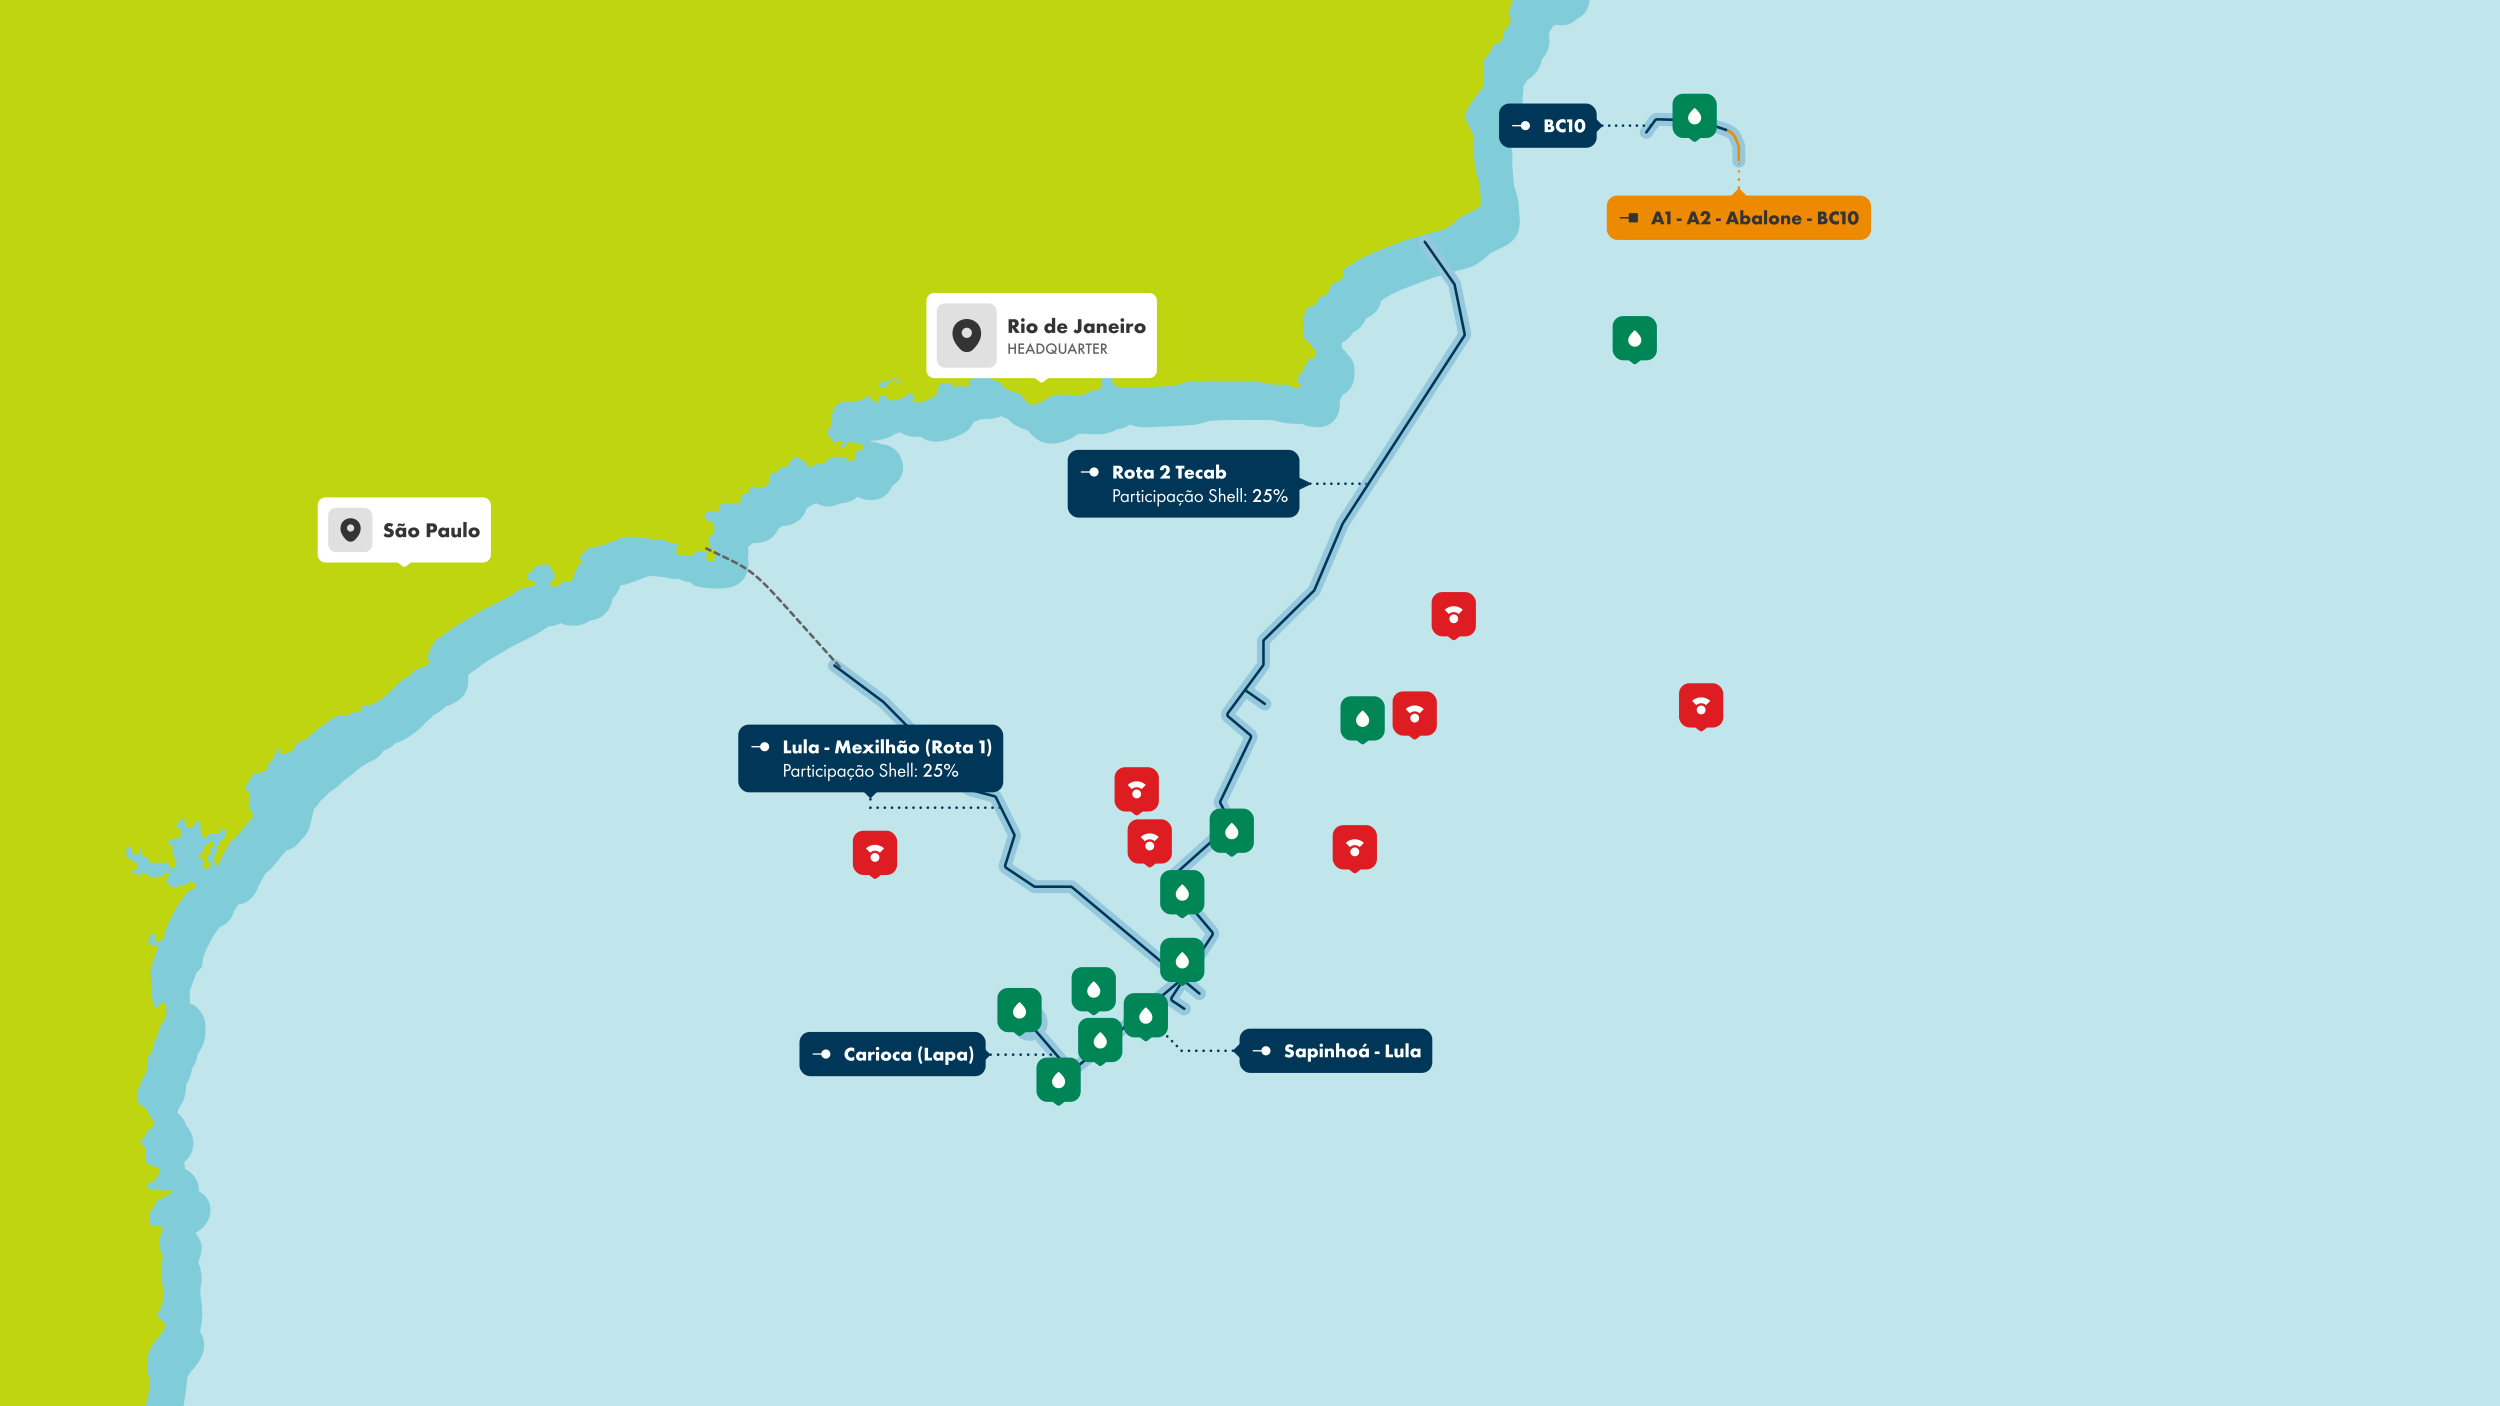 <svg fill="none" viewBox="0 0 1920 1080">
  <rect x="0" y="0" width="1920" height="1080" fill="#808080" stroke="none"/>
  <g class="2018" clip-path="url(#a)">
    <path fill="#C0E6EC" d="M0 0h1920v1080H0z"/>
    <g class="BG">
      <path fill="#81CCD9" d="M0 0v1080h140.96s2.04-13.4 2.05-13.48c.05-.4.74-8.19 1.05-8.85.24-.51 1.95-3.47 2.05-3.59.09-.11.2-.23.31-.36.19-.22.5-.58.82-.97 0 0 1.96-2.24 2.75-3.25 1.47-1.86 3.72-4.94 5.24-8.74.74-1.84 1.66-4.71 1.58-8.19-.09-3.91-1.41-7.17-3.09-9.68-.08-.12-.17-.24-.25-.36.14-.42.27-.85.39-1.28 1.43-5.3 1.48-10.93 1.38-14.4-.06-1.9-.18-3.56-.28-4.75-.05-.6-.11-1.09-.15-1.45-.02-.18-.04-.33-.05-.45 0-.06-.01-.1-.02-.14v-.08l-.03-.26-.04-.25c.03.16-.38-2.3-.64-5.24-.13-1.48-.19-2.87-.18-4.01.02-1.35.14-1.45-.04-.81 2.37-8.31.23-15.62-1.5-19.79.04-.19.09-.38.14-.6.08-.32.16-.62.25-.95.05-.19.12-.45.19-.72.05-.12.13-.32.29-.7.33-.79 1.69-3.89 1.69-7.87 0-5.15-2.37-8.79-3.97-10.68-.31-.36-.62-.69-.92-1 2.1-1.19 4.03-2.63 5.67-4.27 1.65-1.65 5.97-6.38 5.97-13.43 0-1.28-.04-8.69-6.98-13.27-.61-.41-1.23-.73-1.83-1.02.06-1.4-.03-2.7-.21-3.81-.76-4.53-3.82-10.61-10.51-13.29-.05-1.46-.23-3.32-.82-5.32 1-.82 2.08-1.84 3.14-3.12 4.28-5.13 4.53-11.06 3.73-15.07-.77-3.83-2.59-6.96-4.46-9.2 0 0-.07-.09-.11-.13-.04-.05-.07-.09-.11-.13-.07-.08-.12-.15-.18-.21-.05-.06-.08-.1-.12-.15-1.16-4.07-3.48-6.86-5.05-8.41-.68-.68-1.37-1.27-2.02-1.79.09-.23.19-.47.29-.72.38-.93.78-1.84 1.16-2.63.19-.39.35-.72.49-.97.07-.13.12-.22.16-.3.02-.04.04-.06.05-.08.01-.02.02-.03.02-.03 1.08-1.68 2.76-4.3 3.6-7.78.32-1.34.47-2.7.49-2.82.04-.34.08-.63.17-1.08.4-1.99.52-3.77.57-4.98 0-.15.01-.3.02-.44 2.89-4.34 3.83-8.8 4.32-11.69.04-.23.07-.4.1-.54.02-.02.03-.04.05-.07 1.16-1.67 2.96-4.42 3.75-8.2.18-.88.29-1.69.34-2.39a71.925 71.925 0 0 0 1.6-2.31c.37-.56.79-1.25 1.21-2.02 3.54-6.49 3.28-12.94 3.28-15.38 0-.6.12-3.76-.67-6.77-1.07-4.12-3.32-6.81-4.39-8.05a16.07 16.07 0 0 0-6.64-4.6c-.09-1.36-.2-3.38-.3-5.41-.06-1.18-.11-2.29-.15-3.17.08-.34.17-.71.27-1.1.19-.75.39-1.47.55-2.01.06-.19.09-.31.12-.4.89-2.13 2.87-7.42 3.06-7.9.37-.93.73-2 1.01-3.18.15-.13.28-.26.4-.37.24-.23.45-.44.61-.62.08-.09.16-.17.23-.24.03-.04.07-.07.1-.1.02-.02.03-.03.04-.05 0 0 .01-.02.02-.02l.01-.01-1.01-.91 1.02.91 3.1-3.48.58-4.62s.06-.49.16-1.17c.05-.34.1-.67.15-.97.02-.13.04-.23.06-.32.03-.09.07-.22.14-.43.17-.51.4-1.19.68-1.95.59-1.6 1.21-3.14 1.66-4.09.56-1.17 1.17-2.34 1.97-3.84.77-1.44 1.72-3.21 2.71-5.19.37-.74.89-1.57 1.72-2.72.44-.61.83-1.13 1.39-1.89.5-.67 1.13-1.54 1.74-2.46.16-.24.39-.56.69-.94.03-.04.07-.08.1-.12.02 0 .05-.02.07-.02 1.06-.39 3.67-1.42 6.1-3.84h.01l.01-.03c2.99-3 4.3-6.43 4.92-9 .98-1.07 1.9-2.38 2.63-3.96.18-.1.37-.19.55-.3.05-.03.1-.07.15-.1.45-.06.87-.12 1.25-.2h.02c5.78-1.16 8.99-5.01 10.06-6.4 1.35-1.75 2.21-3.5 2.67-4.52.51-1.12.92-2.18 1.15-2.8.12-.32.19-.51.24-.63.01-.02.02-.04.04-.07.2-.36.43-.75.87-1.51.82-1.43 1.95-3.42 3.39-6.19.26-.51.63-1.02 1.52-1.87.57-.55 1-.92 1.95-1.77.77-.69 1.99-1.81 3.16-3.16 1.38-1.58 3.77-4.57 5.62-6.86 1.01-1.25 1.95-2.4 2.72-3.33.91-1.09 1.21-1.4 1.1-1.29.25-.25.48-.51.71-.77 3.95-.89 7.56-3.16 10.16-6.62.17-.22.33-.45.47-.62.15-.19.27-.35.38-.5.2-.26.32-.41.41-.52 4.04-3.19 5.7-7.25 6.42-9.59.34-1.1.57-2.2.74-3.1.26-.59.49-1.2.69-1.87.39-1.3.59-2.52.69-3.61.07-.27.17-.61.25-.99.03-.15.18-.75.29-1.65l.05-.13a75 75 0 0 0 1.12-3.22 20.13 20.13 0 0 0 4.35-5.44c.25-.22.54-.48.92-.8.68-.59 1.91-1.62 2.84-2.47.49-.45 1.18-1.09 1.86-1.84.34-.38.8-.91 1.28-1.55 1.06-.76 1.22-.78 3.53-2.4 1.78-1.26 4.19-3.07 6.47-5.58-.14.15.09-.1 1.01-.85.81-.66 1.79-1.43 2.86-2.23 1.12-.85 2.02-1.51 3.02-2.25.44-.33.92-.69 1.34-1.02.18-.14.94-.72 1.7-1.45.02-.01.02-.02.04-.04.13-.12.34-.29.63-.53.57-.48 1.31-1.08 2.09-1.71.77-.62 1.54-1.24 2.17-1.74.32-.25.59-.46.8-.63.07-.06.11-.08.15-.12.02-.01.02-.01.04-.03.22-.14.56-.34 1.02-.6.98-.57 2.03-1.15 3.37-1.91 0 0 .06-.04.21-.11.15-.08.34-.17.61-.29.3-.14 1.42-.64 2.09-.96.64-.31 2.23-1.07 3.78-2.2.77-.56 2.26-1.73 3.63-3.58.42-.56.89-1.29 1.33-2.15.34-.1.69-.19 1.04-.31 2.19-.73 5.37-2.23 7.95-5.31.06-.01.11-.03.17-.04 6.86-1.89 14.48-6.88 21.31-13.85 2.51-2.56 3.58-3.48 4.2-4.01.31-.27 1.15-.98 2-1.85.45-.46.86-.92 1.24-1.38.35-.21.81-.48 1.49-.87.86-.49 2.34-1.33 3.66-2.21.69-.46 1.61-1.1 2.55-1.91.51-.44 1.25-1.12 2.04-2.03 1.47-.44 2.92-.97 4.2-1.52 1.21-.52 2.68-1.23 4.14-2.14 1.13-.71 3.71-2.41 5.74-5.34v-.01c3.06-4.42 3.65-9.4 3.07-13.31 0-.04-.01-.08-.02-.12.19-.59.35-1.21.49-1.85.14-.2.32-.47.52-.76.37-.27.89-.63 1.66-1.15 1.93-1.3 5.47-3.58 8.6-6.16 1.28-1.05 4.61-3.14 9.14-5.77 2.39-1.39 3.76-2.16 5.89-3.4 1.54-.89 3.54-2.06 4.94-3.05-.15.11.35-.22 2.04-1.12 1.48-.78 3.32-1.71 5.34-2.72 3.79-1.89 8.56-4.21 11.29-5.68 5.31-2.85 7.66-4.32 11.4-7.08.06-.01.12-.02.2-.03.67-.11 1.82-.31 3.14-.58 1.77-.36 4.28-.98 6.81-2.19 2.23 1.11 4.36 1.53 5.74 1.68.15.02 9.01 1.92 16.49-3.73 2.5-.16 5.27-.81 8.02-2.37 5.02-2.86 7.77-7.53 8.78-12.05.13-.58.23-.93.39-1.37.15-.41.4-1.02.85-1.99.08-.07.15-.14.23-.21.63-.6 1.36-1.38 2.08-2.36.72-.99 1.33-2.02 1.82-3.09.43-.95.85-2.14 1.14-3.49 1.51-.19 3.23-.49 5.08-1.08 1.17-.37 16.8-6.14 17.21-6.19.13-.01.28-.03.43-.05h.12c.59.03 1.43.1 2.58.21 2.07.19 5.29.53 8.09.74.11 0 .2.02.28.02.31.11.67.23 1.09.35.83.24 1.66.43 2.49.57 1.55.26 3.19.38 4.94.45 1.38.06 2.29.11 2.93.16 2.48 1.21 5.34 2.17 8.79 2.53.65.66 1.37 1.3 2.18 1.91 3.37 2.54 20.82 3.19 21.88 2.67 1.08-.09 2.29-.21 3.45-.37 1.12-.16 2.76-.43 4.45-.95.84-.26 2.14-.71 3.56-1.49 1.2-.66 3.94-2.33 5.99-5.65 2.38-3.87 2.71-7.98 2.78-9.77.06-1.44 0-3.29-.38-5.3.42-1.89.63-4.21.2-6.8-.08-.47-.18-.93-.29-1.37 1.46-.89 2.69-1.95 3.71-3.1.8.03 1.6.05 2.4 0 2.53-.12 4.69-.63 5.24-.75 4.1-.86 7.96-3.24 10.49-7.11.67-1.02 1.16-2.03 1.54-2.99.39-.25.78-.53 1.17-.83.48-.38.92-.77 1.33-1.17 3.18-.15 7.22-.81 10.99-2.94 4.15-2.35 6.25-5.82 7.24-7.88.48-1.01.85-1.99 1.13-2.9.1-.06.21-.11.31-.17a16.61 16.61 0 0 0 3.05-2.34c.99-.25 2.13-.61 3.3-1.16.28-.13.57-.28.86-.44 1.88 1.21 3.94 2 6 2.35 3.65.62 6.66-.14 7.96-.52 1.64-.47 3.25-1.18 4.43-1.75.37-.02.76-.04 1.18-.07 1.94-.14 4.22-.52 6.6-1.49 2.3-.94 4.08-2.18 5.46-3.41 2.3 1.29 4.51 1.88 6.03 2.15 2.77.5 5.24.36 6.7.22 5.92-.57 9.74-4.05 11.7-6.73 1.08-1.48 1.8-2.97 2.29-4.21.86-.48 1.74-1.07 2.6-1.8 1.87-1.59 3.58-3.79 4.62-6.59 1.01-2.74 1.09-5.27.9-7.17-.33-3.16-1.61-5.66-1.64-5.73v-.02c-2.43-6.55-8.06-8.94-10.33-9.66-2.05-.65-3.94-.81-5.1-.86-.58-.3-1.19-.58-1.87-.84-1.6-.59-3.27-.93-4.93-1.02-.27-.01-.52 0-.78-.01l.06-.84h.06c1.51-.04 1.66-.03 2.54-.05.29 0 1.59-.02 2.99-.25.82-.13 1.46-.3 1.76-.38.53-.14.06-.02.3-.08h.02c.02 0 .05-.01.11-.03.12-.03.33-.07.68-.14 2.79-.54 5.77-1.37 8.77-3.38.57-.38 1.03-.73 1.27-.92.19-.15.26-.2.3-.23 1.18-.21 2.49-.54 3.87-1.04.19.14.36.28.56.42v.01c2.87 1.91 5.74 2.52 7.04 2.75 1.6.29 3.11.38 4.29.4 1.23.03 2.47-.02 3.65-.09.64.49 1.22.86 1.66 1.12 3.47 2.05 7.06 2.55 9.14 2.66 2.97.16 6.1-.44 8.19-.95 2.51-.6 5.46-1.54 8.4-2.89 3.8-1.74 5.63-2.67 7.24-3.74 2.63-1.76 4.03-3.94 4.21-4.22.49-.73.83-1.37 1.02-1.72.31-.6.56-1.17.75-1.62.3-.09.58-.17.82-.25 1.09-.36 2.12-.78 2.83-1.08.85-.36 1.4-.6 1.81-.77h.4c1.73.01 4.91.06 8.65-.49 2.33-.34 4.42-.9 6.38-1.68.15-.06.3-.12.44-.19 1.38.77 3.03 1.51 4.98 2.03 1.5 1.96 3.14 3.23 4.18 3.96 1.3.91 2.58 1.58 3.57 2.05 1.96.93 4 1.65 5.48 2.14.54.18 1.37.44 2.12.68.5.63 1.15 1.42 1.85 2.22.83.95 2 2.2 3.44 3.39 5 4.17 10.6 4.92 14.85 4.57 3.45-.28 6.78-1.4 7.94-1.76 3.26-1.01 5.61-2.26 7.69-3.67.69-.47 1.62-1.15 1.85-1.31.39-.27.71-.49 1.08-.72.3-.02.72-.04 1.44-.06 1.21-.03 3.51.04 6.17.17 2.2.1 5.14.27 6.17.31 2.58.1 5.26-.23 7.5-.69 2.1-.43 5.28-1.29 8.27-3.02.11-.07.2-.12.29-.18 3.91-.41 7.26-1.74 9.98-3.63 1.07.44 2.21.84 3.46 1.16 3.28.84 6.56.99 9.66.91 4.88-.12 27.49-1.09 34.32-1.75 1.78-.17 3.35-.37 4.83-.65 1.63-.31 2.87-.68 3.92-1.03 1.34-.45 2.01-.75 4.86-1.4-.19.04.3-.07 1.92-.2 1.43-.12 3.26-.22 5.44-.3 4.35-.16 9.63-.24 14.93-.26 9.98-.05 21.26.1 23.2.06 1.77-.04 3.72.19 8.51 1.44 4.53 1.18 9.94 1.39 13.35 1.46 1.42.03 2.77.03 3.93.03 1.03.61 2.11 1.1 3.25 1.47 2.44.78 4.62.8 4.91.81.48.02.67.02.74.02 1.85.33 5.41.73 9.37-.77 4.93-1.88 7.89-5.68 9.26-9.27a16.946 16.946 0 0 0 1.01-4.37c.33-1.81.34-3.64.03-5.42.58-.91.99-1.76 1.27-2.42.32-.75.55-1.45.71-2.05a16.09 16.09 0 0 0 3.96-2.6c2.1-1.88 3.42-4.07 4.2-6.11.69-1.81.91-3.37 1-4.11.09-.76.12-1.46.13-1.68.03-.62.03-.79.07-1.1.16-1.39.3-3.36.04-5.51-.29-2.3-1.17-5.76-3.91-8.91-.55-.63-1.12-1.18-1.68-1.66-1.29-2.16-2.82-3.66-3.91-4.59-.03-.26-.06-.51-.08-.78-.08-1.02-.11-1.97-.09-2.77 0-.21 0-.38.01-.55.95-.41 1.95-.93 2.96-1.61 2.61-1.76 4.3-3.9 5.42-5.78.1-.17.19-.33.28-.5 1.61-.73 3.83-2 5.89-4.21 1.71-1.85 2.78-3.73 3.42-5 .25-.5.47-.99.67-1.44.81-.35 1.73-.78 2.72-1.35 3.17-1.81 5.58-4.39 7.15-7.36a19.5 19.5 0 0 0 1.82-5.05c1-.6 2.17-1.33 3.38-2.22.91-.66 2.79-1.74 5.33-3 2.34-1.16 4.6-2.16 5.92-2.73 2.34-1.02 14.29-5.71 23.27-8.9 4.1-1.46 6.6-2.15 8.46-2.63 1.62-.42 4.3-1.04 7.07-2.12-.06.02.41-.14 1.89-.54 1.37-.36 2.8-.71 4.64-1.18 1.69-.43 3.64-.94 5.46-1.48 1.61-.49 3.99-1.26 6.17-2.38 5.33-2.76 8.38-5.46 11.79-8.86.05-.04.14-.11.33-.23.43-.28 1.04-.64 1.86-1.06.82-.42 1.69-.85 2.67-1.31.87-.41 2.06-.97 3.05-1.46.57-.28 1.02-.48 1.92-.91.73-.34 1.93-.91 3.14-1.62 2.21-1.29 7.3-4.63 9.19-11.45.69-2.47.76-4.82.78-6.02.02-1.46-.05-2.95-.12-4.23-.08-1.29-.19-2.67-.27-3.86-.09-1.26-.17-2.38-.22-3.41-.34-7.05-3.18-14.56-3.65-16.13 0-.03-.13-.77-.34-2.64-.21-1.93-.42-4.3-.6-6.71-.18-2.4-.33-4.75-.43-6.61-.05-.93-.09-1.72-.12-2.31-.02-.51-.03-.74-.03-.79v-.16c.01-.15.02-.33.03-.59.03-.41.09-1.29.12-2.07.03-.76.06-2.05-.06-3.46-.07-.73-.19-1.75-.48-2.92-.28-1.1-.83-2.88-2.01-4.77h-.01c-.24-.4-.69-1.13-1.12-1.93-.22-.4-.39-.73-.51-.99-.13-.29-.11-.29-.04-.05-.33-1.05-.75-2.04-1.18-2.91.16-.29.33-.57.48-.82.51-.82 1.68-2.56 3.03-4.4.65-.89 1.28-1.71 1.81-2.38.6-.74.87-1.02.85-1 1.94-1.94 4.11-4.58 5.52-8.18 1.45-3.67 1.61-7.08 1.47-9.73 0 0-.01-.33.02-1.14.03-.73.08-1.59.15-2.48.06-.88.14-1.72.2-2.4.08-.75.12-1.08.11-1.04a17.134 17.134 0 0 0 .06-4.35c0-.07-.02-.14-.03-.21a29.52 29.52 0 0 0 3.2-4.71c1.32-.69 2.79-1.66 4.2-3.07 1.4-1.4 5.85-5.58 7.02-12.86l.28-.28c3.35-3.35 4.42-7.32 4.79-8.83.5-2.08.69-4.15.69-5.97 0-1.24-.08-2.91-.46-4.74.12-.31.23-.59.34-.87.95-1.28 2.05-2.98 3.12-5.08.08-.03.17-.05.25-.08l.09-.03c.39-.04.85-.09 1.36-.19.46-.08.89-.2 1.31-.32.1.02.2.05.3.07 3.03.67 7 .57 10.84-1.58 1.49-.84 2.67-1.82 3.61-2.82 2.98-1.27 5.2-3.3 6.62-5.18 1.94-2.58 2.69-5.15 3-6.36.65-2.57.53-3.14.53-3.14H0V0Zm135.54 705.88s-.01-.01-.02-.01c0 0 .01 0 .02.01ZM318.4 524.45c.03-.05.06-.1.1-.14-.03.05-.06.1-.09.14h-.01Zm-127.33 86.62v-.01.01Zm1.39 26.45c-.05-.13-.1-.25-.14-.37.05.13.09.25.14.37Zm-78.24 235v.02-.02Zm25.89-36.18.01-.01-.01.01Zm6.23-77.3s.02-.05.03-.08c-.01.03-.02.05-.03.08Zm92.33-128.73v-.02.02Zm1.18-4.81v-.05.05Zm6.95-12.34c.12-.3.24-.58.35-.9-.11.32-.23.62-.35.9Zm26.06-20.54c-.07.07-.13.13-.18.17.06-.06.12-.11.18-.17Zm5.81-4.65.02-.01c-.01 0-.02.01-.03.02l.01-.01Zm54.98-39.89s.01-.02.02-.03c0 0-.01.02-.02.03Zm27.63-31.95s0-.01.01-.02c0 0 0 .01-.01.02Zm53.75-74.75c-.13.07-.25.14-.38.21 0 0 .02-.01.03-.02.21-.13.34-.19.35-.19Zm64.82-24.03Zm18.66 23.49s.04-.03.05-.04c0 0-.04.02-.05.04Zm53.24 11.17h-.01.01Zm140.47-99.32c-.08-.28-.18-.54-.27-.8.09.24.19.52.27.8ZM892.8 275c0 .3 0 .68-.02 1.08.02-.35.02-.72.02-1.08Zm116.25 52.75h.01-.01Zm18.88-11.39c.19-.48.35-.98.49-1.47-.12.45-.28.94-.49 1.47Zm.65-2.08.03-.13c0 .05-.02.09-.03.13Zm100.15-198.16s0-.02-.01-.03c0 0 0 .02.01.03Zm11.36-49.84v.02-.02Zm-21.3 110.59s-.08.04-.12.07h-.01c.06-.03.1-.05.13-.07ZM1175 56.75c-.03.08-.06.18-.11.3.03-.1.07-.19.11-.3Z" class="Border"/>
      <g class="Land">
        <path fill="#BED50F" d="M163.992 646.842c-2.33-1.37-4.02.8-4.42 1.61-.4.8-.88.8-1.53.88-.64.08-1.77 1.61-1.69 2.33.08.72-.48 2.73-1.04 3.78-.56 1.04-2.25.97-2.73 1.48s0 1.41.64 2.3c.64.88 3.13.4 3.29 1.21.16.8-.56 2.65-.8 3.61s-.64 2.09 0 2.49c.64.4 3.86.56 4.5.4.64-.16.4-.8.88-1.13.48-.32.64-1.44.74-2.65.1-1.2-.74-1.2-1.31-1.28-.56-.08-1.13-.88-1.37-2.25-.24-1.37.48-2.09 1.93-3.05s.56-2.01.56-4.02 1.04-1.53 2.33-1.69c1.28-.16.01-3.98 0-4.02h.02Z" class="SmallLand"/>
        <path fill="#BED50F" d="M1158.91 12.19c-1.46 0 2.83-12.12 2.86-12.19H0v1080h111.83s.74-3.41 2.42-10.88c1.69-7.48.48-4.58.24-9.65-.24-5.06-1.93-5.06-1.69-9.64.24-4.57.33-8.29.33-8.3 1.11-3.27 2.41-4.97 2.8-6.4.72-2.65 3.62-5.54 4.58-6.75.96-1.2 4.34-4.58 5.78-8.19 1.45-3.62-.24-4.34-4.1-7.96-3.86-3.61.48-3.61 2.17-9.88 1.69-6.27.48-15.43.48-15.43 0-.04-1.92-11.58-.48-16.63 1.45-5.06-.72-9.64-1.93-12.05s.48-7.96.97-9.88c.48-1.93 1.45-3.14 1.45-4.58 0-1.45-2.65-2.41-2.65-2.41-.04.01-4.11.96-6.03 0-1.93-.97-1.45-2.89-1.69-4.34-.24-1.45.24-5.79 1.45-6.99 1.21-1.2 1.93-1.93 3.37-5.54 1.45-3.62 4.1-3.62 6.99-4.82 2.89-1.21 5.3-3.62 5.3-5.28 0-1.66-1.45-.26-2.65-.2-1.21.06-5.06.42-5.78 0-.72-.42-1.45-.3-3.37-.06-1.93.24-4.34-.24-5.54-1.45-1.2-1.21-.72-2.17-.72-3.37 0-1.2 1.69-1.21 2.89-1.21 1.2 0 2.65-1.21 3.62-3.13.96-1.93 1.2-2.89 2.17-3.86.96-.96.96-3.86-1.21-4.34s-5.78-1.93-7.95-3.13c-2.17-1.21-.97-5.3-.97-9.64 0-4.34-1.69-2.65-3.61-6.03-1.93-3.38 1.45-2.89 2.89-5.06 1.45-2.17.96-3.85 2.41-4.82 1.45-.96 2.89-1.69 4.1-3.13 1.2-1.45.48-3.62-.72-5.06-1.2-1.45-2.65-3.13-3.37-6.03-.72-2.89-5.78-4.58-7.47-6.75-1.69-2.17-.72-8.92-.48-9.64.24-.72 2.65-7.47 4.82-10.85 2.17-3.38 1.45-2.89 2.17-6.51.72-3.61-.24-7.47 1.69-9.4 1.93-1.93 2.65-4.34 3.13-7.23.48-2.89.97-4.34 2.65-6.75 1.69-2.41 1.45-2.89 1.45-5.3 0-2.41 3.13-5.54 4.58-8.2 1.45-2.65 1.45-5.3 1.45-8.2 0-2.9 0-3.37-1.45-5.06-1.45-1.69-3.86 3.62-6.75 3.38-2.89-.24-.97-1.93-1.93-3.38s-1.2-9.16-1.44-12.05c-.24-2.89-.64-11.65-.64-12.13 0-.48 1.45-6.43 2.09-7.87.64-1.45 2.41-6.27 3.05-7.87.64-1.61.48-2.41.16-3.21-.32-.8-4.5-1.29-5.94-1.61-1.45-.32-.64-3.7-.32-5.14.32-1.45.8-3.21 3.05-3.05 2.25.16.97 3.05 1.13 4.82.16 1.77 3.21.64 4.5.64s2.57-1.45 2.57-1.45c0-.04.32-2.58.64-4.02.32-1.45 2.09-6.43 3.54-9.48 1.45-3.05 3.05-5.79 4.82-9.32 1.77-3.54 4.18-6.27 5.78-8.68 1.61-2.41 4.18-5.3 5.3-5.94 1.12-.64 2.89-.64 3.54-1.29.64-.64.96-1.61 1.12-2.89.16-1.29-1.29-1.93-2.89-1.93s-2.25 0-3.54.64-2.73 2.09-3.7 1.93c-.96-.16-2.41.16-4.02.96-1.61.8-3.37 1.12-5.3-.8-1.93-1.93-4.02-2.57-3.54-3.53.48-.96 2.57-4.34 2.09-5.95-.48-1.61-3.7.48-5.62 1.93-1.93 1.45-2.57 0-4.5 1.12-1.93 1.12-5.62-.96-5.79-2.12-.16-1.16-2.41-.77-5.62-.13s-7.87-1.29-7.39-1.93c.48-.64 2.57-1.28 4.02-1.93 1.45-.64 1.13-3.05.48-4.18-.64-1.12-4.5-3.53-6.91-4.5-2.41-.97-1.61-7.88 0-8.84s2.57 1.29 2.73 2.89c.16 1.61.96 2.89 3.7 3.21 2.73.32 1.13-3.05 2.57-4.02 1.45-.96 1.29 1.61 1.77 4.34.48 2.73 1.77.64 3.54 1.61 1.77.96.96 2.25 1.77 3.54.8 1.28 3.53.8 6.91.8h6.91c1.12 0 1.77 1.12 1.77 3.21s3.53.8 4.34 0c.8-.8 1.12-3.69.96-5.3-.16-1.61-1.6-1.45-2.25-2.09-.64-.64-.32-4.5-.48-7.23-.16-2.73-1.12-1.77-2.89-3.05-1.77-1.29.64-3.22 1.45-3.38.8-.16 6.27-1.29 7.23-1.93.96-.65.32-4.34.48-5.3.16-.96-1.93-1.29-2.89-2.09-.97-.8-.8-1.77 0-2.25s1.61-1.93 2.73-3.54c1.13-1.61 2.41-.8 2.73.32.32 1.13 1.12 3.21 1.45 4.5.32 1.29 1.45.81 3.37 1.29 1.93.48 2.41-.8 3.22-2.89.8-2.09 1.28-2.25 2.89-2.41 1.61-.16 1.61 5.46 1.93 8.52.32 3.05.16 2.41.97 3.21.81.8 2.09 1.61 3.38.96 1.28-.64.8-2.25 1.61-2.41.8-.16 2.57.32 3.38-.48.8-.8.96.32 3.53.32s1.45-1.29 2.73-3.21c1.29-1.93 2.25-.32 3.37.48s0 3.7-.48 4.66-1.29 1.45-2.73 2.73c-1.45 1.29 0 0-1.93 3.38-1.93 3.37-1.61 3.86-2.09 7.07-.48 3.21-2.09 2.09-1.61 4.98.48 2.89.64 4.34 2.25 4.02 1.61-.32 2.73-4.34 3.37-5.78.64-1.45 2.09-3.53 4.66-8.52 2.57-4.98 6.43-7.23 8.68-9.8 2.25-2.57 8.36-10.45 10.12-12.21 1.77-1.77.32-4.34-.8-5.46s-.32-3.54-1.28-5.95.64-5.46.64-7.39c0-1.93-1.61-2.09-3.53-3.22-1.93-1.12.64-2.73 1.29-4.18.64-1.45 2.09-3.53 3.21-5.46 1.12-1.93 2.09-2.41 2.09-2.41.04 0 2.61-.17 7.23-1.77 4.66-1.61 1.29-1.93 3.37-4.98 2.09-3.05 2.89-3.54 4.02-4.82 1.12-1.29 1.77-5.78 3.21-7.23 1.45-1.45 1.61 1.29 1.93 2.57.32 1.28 3.21 1.12 7.07 0 3.86-1.12 4.02-3.86 4.82-5.47.8-1.6 2.41-2.89 4.98-3.38 2.57-.48 6.27-4.18 8.68-6.43s12.69-9.32 14.94-11.09c2.25-1.77 5.3-1.77 9.32-2.09 4.02-.32 3.05-.32 4.98-1.77 1.93-1.45 3.38-.16 6.27-1.12 2.89-.96.56-2.93 2.01-4.26 1.45-1.33 3.38-.36 6.87-1.33 3.49-.97 8.92-4.1 14.58-9.88 5.66-5.78 5.54-4.82 7.23-7.11 1.69-2.29 8.32-4.82 9.52-6.75 1.21-1.93 3.13-3.5 5.18-3.86 2.05-.36 6.63-2.05 7.71-3.61 1.09-1.57.61-3.98-.48-4.1-1.09-.12-.84-2.41 0-3.25.84-.84 1.81-1.69 1.81-3.38s1.81-3.85 3.37-6.27c1.57-2.41 7.59-5.42 12.42-9.4 4.82-3.98 17.96-10.85 20.85-12.89 2.89-2.05 15.31-7.83 20.25-10.48 4.94-2.65 6.63-3.74 9.88-6.15 3.25-2.41 4.82-2.17 8.92-3.01 4.1-.84 5.18-1.93 4.82-3.13-.36-1.21-1.57-1.69-4.1-2.17-2.53-.48-1.93-4.94 0-5.91 1.93-.96 1.57-1.33 3.74-3.61 2.17-2.29 7.35-3.01 9.4-2.65 2.05.36 4.1 3.86 5.42 6.87 1.33 3.01.36 4.34-1.32 5.9-1.69 1.57-2.89 3.74-.72 3.98 2.17.24 4.58.6 6.39-1.33 1.81-1.93 3.86-2.89 6.15-2.53 2.29.36 3.98-.48 4.46-2.65s1.09-3.98 2.77-7.47c1.69-3.49 2.89-3.01 3.61-4.58.72-1.57-1.57-1.45-1.33-3.49.24-2.05 2.37-2.17 3.65-4.6 1.29-2.43 5.54-3.43 9.24-3.83 3.7-.4 3.7-.56 7.55-2.25 3.86-1.69 6.83-2.17 8.44-3.46 1.61-1.29 6.91-1.61 8.76-1.85 1.85-.24 7.79.56 13.1.96 5.3.4 2.33 1.12 8.28 1.37 5.95.24 6.75.56 8.44 1.45 1.69.88 3.53 1.53 6.51 1.36 1.09-.06 2.05.09 2.88.37-.12.06-.23.1-.37.16-2.41 1.08-2.41 3.25-2.53 4.82-.12 1.57.48 3.13 2.05 3.37 1.57.24 9.64 1.69 11.33 0 1.69-1.69-1.33-2.29 3.13-2.41 4.46-.12 7.35-.48 7.11.72-.24 1.21-1.08 5.67.72 6.15 1.81.48 3.86 1.33 4.58-.72.72-2.05 2.53-6.87 0-7.71-2.53-.84-3.13-.24-3.86-1.33-.06-.09-.12-.17-.17-.25l.04-.04c.64-1.04.8-3.78.16-5.46-.32-.84-.46-1.34-.42-1.94.39-.11.77-.27 1.12-.62 1.08-1.09 2.05-.84 2.89-3.13.84-2.29.72-2.65.48-4.82-.24-2.17-.72-3.74-2.65-3.86-1.93-.12-2.41-.72-3.61-1.81-.36-.33-.8-.58-1.24-.79.34-1.64.81-3.16 1.19-4.08 1.05-2.57 5.14-1.12 7.79-1.29 2.65-.16 2.09-1.29 2.89-3.94.8-2.65 3.86-2.97 7.63-2.17 3.78.8 5.22.4 7.15 0 1.93-.4 1.2-2.89 1.29-4.34.08-1.45 1.21-2.89 4.18-3.21 2.97-.32 1.93-2.33 2.97-4.18 1.05-1.85 2.09-.88 5.22-.72 3.13.16 5.7.08 7.55-.96 1.85-1.04 2.01-5.3 1.93-6.99-.08-1.69 2.57-3.05 5.06-3.38 2.49-.32 2.09-1.69 2.65-2.89.56-1.21 2.01-.96 4.9-1.37 2.89-.4 1.77-1.04 3.05-3.21 1.28-2.17 2.25-2.81 4.1-4.02 1.85-1.21 3.29.16 4.58 1.61 1.28 1.45 1.52.96 3.37 1.61 1.85.64.72 2.41 1.37 3.78.64 1.36 3.05.16 5.38-1.05 2.33-1.2 2.01-.64 5.38-.88s3.46-1.77 5.87-4.02c2.41-2.25 5.7-1.12 8.92-1.53 3.21-.4 4.02.72 4.98 1.93.96 1.21 2.97 1.29 4.66 1.12 1.69-.16 2.01-3.53 2.09-5.38.08-1.85 1.77-2.73 4.74-3.29s1.45-1.93 1.04-3.29c-.4-1.37-4.02-.72-5.7-.8-1.69-.08-1.77-1.85-3.29-1.93-1.53-.08-2.57.72-3.38 1.61-.8.88-1.93 3.13-4.02 2.97-2.09-.16-.56-1.85.16-2.65.72-.8 1.85-2.25 1.12-2.33-.72-.08-3.21.08-6.51.32-3.29.24-2.67-.86-2.79-1.59-.12-.72-1.69-2.53-2.71-4.16-1.02-1.63.96-4.46 1.99-5.6 1.02-1.15 1.27-4.16 1.27-7.47 0-3.31.42-6.09 3.01-8.86 2.59-2.77 6.51-2.95 11.63-3.07 5.12-.12 2.17.06 5.91-.66s3.13-1.33 5.85-2.89c2.37-1.37 1.38-1.22 3.13-1.44-.37 1.23-.92 3.02.16 3.23 1.27.24 2.47.36 2.59 1.08.12.72.42 2.95 1.87 1.81 1.44-1.15 1.81-2.59 2.29-4.04.48-1.45 3.19-2.41 4.16-1.57.96.84 1.08 1.45 1.87 2.35.78.9 3.07 1.75 5.24 1.2 2.17-.54 4.04.18 5.18-.84.72-.65 1.09-.98 1.39-1.41.04 0 .09 0 .13-.01 2.95-.36 4-2.93 5.12-3.33 1.13-.4 3.05 1.05 3.46 2.41.4 1.37 0 1.37-.96 2.73-.96 1.36 1.21 2.09 2.73 2.17 1.53.08 5.71-.72 9.56-2.49 3.86-1.77 4.66-2.25 5.14-2.57.48-.32 2.41-6.1 2.81-8.19.4-2.09 5.06-1.13 6.35-1.13.93 0 2.87-.88 4.72-1.67-.62.63-1.1 1.15-1.52 1.32-.66.26-.3 2.31 1.26 2.43 1.57.12 3.07-.3 5.3-.3s6.15.78 6.75.06c.6-.72 1.21-3.99.36-4.62-.15-.11-.41-.19-.76-.26.46-.04.92-.09 1.4-.16 4.98-.72 4.74-2.81 9.32-3.13 4.58-.32 5.38 3.21 9.16 3.78 3.78.56 5.7 2.73 7.31 5.14 1.61 2.41 10.61 4.18 12.13 5.22 1.53 1.04 3.86 4.9 6.27 6.91 2.41 2.01 5.39 1.04 8.76 0 3.38-1.04 4.1-2.25 7.23-4.18 3.13-1.93 5.3-2.17 8.92-2.25 3.61-.08 11.17.4 13.26.48 2.09.08 5.7-.56 7.63-1.69 1.93-1.12 2.49-1.93 5.79-2.09 3.29-.16 4.66-1.93 5.06-2.97.4-1.05.4-7.23-.64-9.88-1.04-2.65-3.53-3.54-5.95-4.74-2.41-1.21-.8-2.17-4.18-3.62-3.37-1.45-3.94-1.12-5.46-2.89-1.53-1.77-.72-5.95.72-7.31 1.45-1.37 4.98-3.78 6.91-4.26 1.93-.48 3.54-1.68 5.38-3.37 1.85-1.68 3.29-.72 5.46-.72s2.73-1.21 4.74-3.05c2.01-1.85 3.94-.72 6.51-.4 2.57.32 3.45 2.33 3.37 3.61-.08 1.28 1.04 5.5-1.25 6.35-2.29.84-3.49 2.17-3.73 4.34-.24 2.17-.97 5.06-3.25 8.92-2.29 3.86-.84 5.66-.72 9.64.12 3.98.48 4.94 2.65 6.51 2.17 1.57 4.34 2.29 9.16 2.17 4.82-.12 26.99-1.08 33.26-1.69 6.27-.6 4.34-1.08 11.69-2.77s44.67-1.01 48.53-1.08c3.86-.08 7.39.56 12.61 1.93 5.22 1.37 15.11.88 17.84 1.04 2.73.16 2.41.96 2.97 1.77.56.8 1.53.24 4.18.73 2.65.48 1.93-1.37 2.25-2.17.32-.8-.97-1.21-1.93-1.69s-1.04-1.53-.4-2.89c.64-1.37 1.44-4.66 1.44-4.66.04-.01 2.1-.89 2.9-1.53.8-.64.32-4.1 1.44-4.66 1.13-.56 1.93-1.69 1.93-2.81s.64-2.09 3.46-2.41c2.81-.32 2-.48 2.4-4.02.41-3.54-.64-2.97-1.6-3.61-.96-.64-1.05-1.45-1.85-2.97-.8-1.53-3.49-2.41-4.34-3.26-.84-.84-2.05-7.47-1.93-13.01.12-5.54.73-5.67 2.05-9.16 1.33-3.49 3.02-3.74 5.91-4.46 2.89-.72 2.41-1.93 4.1-4.94 1.68-3.01 4.94-2.29 6.5-3.98 1.57-1.69 2.05-4.94 3.5-6.99 1.44-2.05 4.34-2.17 6.87-3.61 2.53-1.45 1.69-4.58 2.17-7.11.48-2.53 4.82-3.74 8.79-6.63 3.98-2.89 11.33-6.15 14.1-7.35 2.78-1.2 15.07-6.03 24.23-9.28 9.16-3.25 11.69-3.25 15.06-4.58 3.38-1.33 13.26-3.14 16.75-4.94 3.5-1.81 5.31-3.37 8.2-6.27 2.89-2.89 8.56-5.18 11.69-6.75 3.13-1.57 5.9-2.41 6.51-4.58.6-2.17-.12-7.83-.37-12.77-.24-4.94-2.04-9.04-3.13-12.89-1.08-3.86-2.05-20.97-2.05-23.02 0-2.05.49-5.06-.12-6.03-.6-.96-2.53-4.1-3.25-6.39-.72-2.29-2.17-2.53-2.65-5.78-.48-3.25 1.93-7.83 3.49-10.36 1.57-2.53 5.67-8.31 7.84-10.49 2.17-2.17 2.77-3.86 2.62-6.51-.14-2.65.43-8.72.62-10 .18-1.28-1.46-4.74 0-7.66 1.45-2.92 4.37-4.38 5.83-8.76s4.38-2.92 5.84-4.38 2.92-2.92 2.92-5.84 2.92-5.84 4.38-7.3 1.46-7.3 0-7.3l-.07-.01ZM689.4 294.31c-.72-.9.46-3.32-2.23-3.01 0 0-1.93-.12-2.41 1.32-.21.64-.3 1.03-1.87 1.75s-1.57 1.93-2.11 2.47c-.54.54-2.29 1.33-3.37 1.09-.64-.14-1.83-.42-2.81-.55.56-1.61 1.42-3.33 2.89-4.01 2.47-1.15 3.98-.24 5.48-.84 1.51-.6 2.71-2.53 4.16-2.47 1.45.06 2.89 1.2 3.97 2.83.39.59.5 1.46.49 2.39-.95-.15-1.65-.29-2.19-.96v-.01Z" class="BigLand"/>
      </g>
    </g>
    <g class="GasodutoOleoduto">
      <path stroke="#95C8DC" stroke-linecap="round" stroke-linejoin="round" stroke-width="10" d="m1264.38 101.625 6.69-9.155c.39-.53 1.01-.835 1.67-.819l30.61.767c.2.004.4.04.59.102l22.44 7.505" class="Bg_oleoduto"/>
      <path stroke="#95C8DC" stroke-linecap="round" stroke-linejoin="round" stroke-width="10" d="M1326.25 100c1.13.516 3.87 1.715 5.37 3.883 1.43 2.063 2.97 6.159 3.66 8.219.06.198.1.403.1.612v10.911" class="Bg_gasoduto"/>
      <path stroke="#003758" stroke-linecap="round" stroke-linejoin="round" stroke-width="2" d="m1264.38 101.625 6.69-9.155c.39-.53 1.01-.835 1.67-.819l30.61.767c.2.004.4.04.59.102l22.44 7.505" class="Line_gasoduto"/>
      <path stroke="#ED8A00" stroke-linejoin="round" stroke-width="2" d="M1326.25 100c1.13.516 3.87 1.715 5.37 3.883 1.43 2.063 2.97 6.159 3.66 8.219.06.198.1.403.1.612v10.911" class="Line_oleoduto"/>
    </g>
    <g class="PipelineLine">
      <g class="BG_Gasoduto">
        <circle cx="790.739" cy="785.497" r="10.157" fill="#95C8DC" stroke="#95C8DC" stroke-linecap="round" stroke-linejoin="round" stroke-width="7.5" class="Circle"/>
        <path stroke="#95C8DC" stroke-linecap="round" stroke-linejoin="round" stroke-width="10" d="m640.848 511.156 37.387 27.788c.082.061.16.129.232.202l65.914 66.921c.25.253.563.436.907.528l18.371 4.922a2 2 0 0 1 1.274 1.044l13.943 28.151c.229.461.271.993.117 1.484l-6.917 22.136a2 2 0 0 0 .799 2.261l21.061 14.04c.328.219.714.336 1.109.336h27.056c.468 0 .922.165 1.282.465l97.782 81.653" class="BG"/>
        <path stroke="#95C8DC" stroke-linecap="round" stroke-linejoin="round" stroke-width="10" d="m1094.25 186.004 10.72 14.389 11.9 17.442c.15.22.26.467.31.728l7.66 37.575c.1.513 0 1.046-.28 1.485l-93.3 144.409c-.06.096-.12.197-.16.302l-21.58 50.677c-.1.239-.25.457-.43.639l-38.157 37.661a1.998 1.998 0 0 0-.595 1.423v17.262c0 .427-.137.843-.39 1.187l-13.803 18.733m-46.636 244.835-9-6a2 2 0 0 1-.567-2.754l31.064-47.792a1.999 1.999 0 0 0-.145-2.376l-32.271-38.44a2 2 0 0 1 .198-2.777l45.559-40.763a2 2 0 0 0 .444-2.406l-7.453-14.469a2 2 0 0 1-.025-1.781l23.23-48.397a2 2 0 0 0-.515-2.395l-16.643-14.015a2.002 2.002 0 0 1-.322-2.717l13.082-17.753m0 0 15.207 10.645" class="BG"/>
        <path stroke="#95C8DC" stroke-linecap="round" stroke-linejoin="round" stroke-width="10" d="m790.664 786.128 30.645 35.509a2 2 0 0 0 2.801.225l74.755-62.831" class="BG_final"/>
      </g>
      <g class="Line_Gasoduto">
        <path stroke="#003758" stroke-linecap="round" stroke-linejoin="round" stroke-width="2" d="m909.509 774.743-9-6a2 2 0 0 1-.567-2.754l31.064-47.791a1.999 1.999 0 0 0-.145-2.376l-32.271-38.441a1.999 1.999 0 0 1 .198-2.776l45.559-40.764a2 2 0 0 0 .444-2.406l-7.453-14.468a2.002 2.002 0 0 1-.025-1.782l23.23-48.396a1.999 1.999 0 0 0-.515-2.395l-16.643-14.016a2 2 0 0 1-.322-2.716l13.082-17.753m0 0 13.803-18.734c.253-.343.39-.759.39-1.186v-17.262a2 2 0 0 1 .595-1.424l38.157-37.66c.18-.183.33-.4.43-.64l21.58-50.676c.04-.105.1-.207.16-.303l93.3-144.126c.28-.439.38-.973.28-1.486l-7.66-37.563a1.877 1.877 0 0 0-.32-.746l-22.61-32.388M956.145 529.909l15.207 10.644" class="Line"/>
        <path stroke="#003758" stroke-linecap="round" stroke-linejoin="round" stroke-width="2" d="m640.848 511.148 37.387 27.788c.082.061.16.129.232.202l65.914 66.921c.25.254.563.436.907.528l18.371 4.922c.555.149 1.019.53 1.274 1.045l13.943 28.15c.229.461.271.993.117 1.484l-6.917 22.136a2 2 0 0 0 .799 2.261l21.061 14.04c.328.219.714.336 1.109.336h27.056c.468 0 .922.165 1.282.465l97.782 81.654" class="Line"/>
        <path fill="#003758" d="M785.331 786.117a5.333 5.333 0 1 0 10.667 0 5.333 5.333 0 0 0-10.667 0Zm122.712-33.037a1 1 0 1 0-1.282-1.535l.641.767.641.768Zm-86.73 68.551-.757.653.757-.653Zm2.796.228.641.768-.641-.768Zm-33.445-35.742-.757.653 30.649 35.514.757-.653.757-.653-30.649-35.515-.757.654Zm33.445 35.742.641.768 83.293-69.547-.641-.768-.641-.767-83.293 69.547.641.767Zm-2.796-.228-.757.653a3 3 0 0 0 4.194.343l-.641-.768-.641-.767a1 1 0 0 1-1.398-.114l-.757.653Z" class="Line_final"/>
      </g>
      <path stroke="#616161" stroke-dasharray="4 3.5" stroke-linecap="round" stroke-width="2" d="M644.813 512.021C573.5 433.254 586.5 442.254 542.5 421.254" class="Line_Terceiros"/>
    </g>
    <g class="Gasodutos">
      <g class="GasodutoContainer6">
        <g class="Gasoduto">
          <rect width="143" height="34" x="614" y="792.5" fill="#003758" rx="8"/>
          <g class="IconContainer">
            <path fill="#fff" d="M634.25 806a3.5 3.5 0 1 1-3.464 4H624.5a.5.5 0 0 1 0-1h6.286a3.5 3.5 0 0 1 3.464-3Z" class="icon"/>
          </g>
          <path fill="#fff" d="M656.073 808.039c-.598-.728-1.313-1.079-2.197-1.079-1.534 0-2.626 1.131-2.626 2.704 0 .845.273 1.495.858 1.989.507.403 1.118.65 1.768.65.832 0 1.547-.325 2.197-1.04v3.016c-1.196.416-1.56.481-2.275.481a5.433 5.433 0 0 1-3.913-1.703c-.858-.897-1.3-2.067-1.3-3.38a5.152 5.152 0 0 1 5.187-5.187c.767 0 1.378.143 2.301.507v3.042Zm9.07-.195v6.656h-2.353v-.728c-.52.65-1.157.949-2.054.949-1.898 0-3.367-1.56-3.367-3.575 0-1.989 1.456-3.523 3.341-3.523.858 0 1.495.273 2.08.871v-.65h2.353Zm-3.809 1.807c-.819 0-1.508.676-1.508 1.495 0 .871.676 1.547 1.521 1.547.832 0 1.508-.676 1.508-1.534 0-.832-.676-1.508-1.521-1.508Zm7.763-1.807v1.092c.546-.845 1.17-1.183 2.184-1.183.156 0 .234 0 .455.013v2.249c-.377-.182-.598-.234-.988-.234-1.105 0-1.651.637-1.651 1.872v2.847h-2.353v-6.656h2.353Zm4.873-3.874a1.31 1.31 0 0 1 1.313 1.313c0 .741-.585 1.326-1.313 1.326a1.318 1.318 0 0 1-1.326-1.339c0-.715.598-1.3 1.326-1.3Zm1.17 10.53h-2.353v-6.656h2.353v6.656Zm5.327-6.903c2.353 0 4.017 1.482 4.017 3.562 0 2.119-1.664 3.588-4.043 3.588-2.34 0-3.965-1.495-3.965-3.64 0-.975.442-1.924 1.196-2.587.663-.572 1.729-.923 2.795-.923Zm0 2.028a1.529 1.529 0 0 0 .013 3.055c.845 0 1.521-.689 1.521-1.534 0-.845-.676-1.521-1.534-1.521Zm10.39.377c-.455-.312-.793-.429-1.222-.429-.936 0-1.612.676-1.612 1.625 0 .923.689 1.599 1.612 1.599.455 0 .819-.13 1.222-.442v2.002c-.598.26-1.066.364-1.651.364-2.041 0-3.64-1.534-3.64-3.497 0-2.054 1.586-3.588 3.705-3.588.611 0 1.053.104 1.586.377v1.989Zm8.868-2.158v6.656h-2.353v-.728c-.52.65-1.157.949-2.054.949-1.898 0-3.367-1.56-3.367-3.575 0-1.989 1.456-3.523 3.341-3.523.858 0 1.495.273 2.08.871v-.65h2.353Zm-3.809 1.807c-.819 0-1.508.676-1.508 1.495 0 .871.676 1.547 1.521 1.547.832 0 1.508-.676 1.508-1.534 0-.832-.676-1.508-1.521-1.508Zm12.576-5.525c-.988 1.69-1.495 3.783-1.495 6.084 0 2.327.585 4.745 1.495 6.136l-1.43.819c-.598-.884-.91-1.521-1.196-2.457a16.755 16.755 0 0 1-.676-4.589c0-2.535.702-5.083 1.872-6.799l1.43.806Zm4.249 8.216h3.055v2.158h-5.603v-9.802h2.548v7.644Zm11.715-4.498v6.656h-2.353v-.728c-.52.65-1.157.949-2.054.949-1.898 0-3.367-1.56-3.367-3.575 0-1.989 1.456-3.523 3.341-3.523.858 0 1.495.273 2.08.871v-.65h2.353Zm-3.809 1.807c-.819 0-1.508.676-1.508 1.495 0 .871.676 1.547 1.521 1.547.832 0 1.508-.676 1.508-1.534 0-.832-.676-1.508-1.521-1.508Zm5.41 8.19v-9.997h2.353v.741c.52-.663 1.157-.962 2.054-.962 1.898 0 3.367 1.56 3.367 3.575 0 1.976-1.456 3.523-3.354 3.523-.845 0-1.482-.26-2.067-.871v3.991h-2.353Zm3.796-8.19c-.845 0-1.521.676-1.521 1.508 0 .858.689 1.534 1.534 1.534.819 0 1.508-.689 1.508-1.495 0-.871-.676-1.547-1.521-1.547Zm12.833-1.807v6.656h-2.353v-.728c-.52.65-1.157.949-2.054.949-1.898 0-3.367-1.56-3.367-3.575 0-1.989 1.456-3.523 3.341-3.523.858 0 1.495.273 2.08.871v-.65h2.353Zm-3.809 1.807c-.819 0-1.508.676-1.508 1.495 0 .871.676 1.547 1.521 1.547.832 0 1.508-.676 1.508-1.534 0-.832-.676-1.508-1.521-1.508Zm5.293 6.695c.988-1.69 1.495-3.757 1.495-6.071 0-2.327-.585-4.745-1.495-6.149l1.43-.806c.598.884.91 1.508 1.196 2.457.429 1.417.676 3.107.676 4.576 0 2.561-.702 5.083-1.872 6.812l-1.43-.819Z" class="Title"/>
        </g>
        <path fill="#003758" d="m749.226 810 5.774 5.773 5.773-5.773-5.773-5.774-5.774 5.774ZM807 811a1 1 0 0 0 0-2v2Zm-.026-2a1 1 0 0 0 0 2v-2Zm-5.726 2a1 1 0 1 0 0-2v2Zm-.052-2a1 1 0 0 0 0 2v-2Zm-5.726 2a1 1 0 1 0 0-2v2Zm-.052-2a1 1 0 0 0 0 2v-2Zm-5.725 2a1 1 0 0 0 0-2v2Zm-.052-2a1 1 0 1 0 0 2v-2Zm-5.726 2a1 1 0 0 0 0-2v2Zm-.052-2a1 1 0 0 0 0 2v-2Zm-5.726 2a1 1 0 0 0 0-2v2Zm-.052-2a1 1 0 0 0 0 2v-2Zm-5.726 2a1 1 0 1 0 0-2v2Zm-.052-2a1 1 0 0 0 0 2v-2Zm-5.725 2a1 1 0 0 0 0-2v2Zm-.052-2a1 1 0 1 0 0 2v-2Zm-5.726 2a1 1 0 0 0 0-2v2Zm-.052-2a1 1 0 1 0 0 2v-2Zm-5.726 2a1 1 0 0 0 0-2v2ZM807 810v-1h-.026v2H807v-1Zm-5.752 0v-1h-.052v2h.052v-1Zm-5.778 0v-1h-.052v2h.052v-1Zm-5.777 0v-1h-.052v2h.052v-1Zm-5.778 0v-1h-.052v2h.052v-1Zm-5.778 0v-1h-.052v2h.052v-1Zm-5.778 0v-1h-.052v2h.052v-1Zm-5.777 0v-1h-.052v2h.052v-1Zm-5.778 0v-1h-.052v2h.052v-1Zm-5.778 0v-1H755v2h.026v-1Z" class="ConnectionLine"/>
      </g>
      <g class="GasodutoContainer5">
        <path fill="#003758" d="M882.457 780.543a.999.999 0 1 0-1.414 1.414l.707-.707.707-.707ZM907.5 807l-.707.707.293.293h.414v-1Zm50.774 0-5.774-5.774-5.774 5.774 5.774 5.774 5.774-5.774Zm-77.215-25.026c.391.39 1.024.39 1.415 0 .39-.391.39-1.024 0-1.415l-.707.708-.708.707Zm5.06 2.231a.999.999 0 1 0-1.414 1.414l.707-.707.707-.707Zm-1.381 1.447a.999.999 0 1 0 1.414-1.414l-.707.707-.707.707Zm5.06 2.231a1.002 1.002 0 0 0-1.415 0 1.002 1.002 0 0 0 0 1.415l.708-.707.707-.708Zm-1.381 1.448a1 1 0 0 0 1.414-1.414l-.707.707-.707.707Zm5.059 2.231a1 1 0 0 0-1.414 1.414l.707-.707.707-.707Zm-1.381 1.447a.999.999 0 1 0 1.414-1.414l-.707.707-.707.707Zm5.06 2.232a.999.999 0 1 0-1.414 1.414l.707-.707.707-.707Zm-1.381 1.447a1 1 0 0 0 1.414-1.414l-.707.707-.707.707Zm5.059 2.231a1 1 0 0 0-1.414 1.414l.707-.707.707-.707Zm-1.381 1.448c.391.39 1.024.39 1.415 0 .39-.391.39-1.024 0-1.415l-.708.707-.707.708Zm5.06 2.231a.999.999 0 1 0-1.414 1.414l.707-.707.707-.707Zm-1.381 1.447a.999.999 0 1 0 1.414-1.414l-.707.707-.707.707Zm5.06 2.231a1.002 1.002 0 0 0-1.415 0 1.002 1.002 0 0 0 0 1.415l.707-.708.708-.707Zm-.666 1.724a1 1 0 1 0 0-2v2Zm5.575-2a1 1 0 1 0 0 2v-2Zm.05 2a1 1 0 1 0 0-2v2Zm5.575-2a1 1 0 1 0 0 2v-2Zm.05 2a1 1 0 1 0 0-2v2Zm5.575-2a1 1 0 1 0 0 2v-2Zm.05 2a1 1 0 1 0 0-2v2Zm5.575-2a1 1 0 1 0 0 2v-2Zm.05 2a1 1 0 1 0 0-2v2Zm5.575-2a1 1 0 1 0 0 2v-2Zm.05 2a1 1 0 1 0 0-2v2Zm5.575-2a1 1 0 1 0 0 2v-2Zm.05 2a1 1 0 1 0 0-2v2Zm5.575-2a1 1 0 1 0 0 2v-2Zm.05 2a1 1 0 1 0 0-2v2Zm5.575-2a1 1 0 1 0 0 2v-2Zm-70.725-24.75-.707.707.016.017.708-.707.707-.708-.017-.016-.707.707Zm3.662 3.662-.707.707.033.033.707-.707.707-.707-.033-.033-.707.707Zm3.679 3.679-.708.707.034.033.707-.707.707-.707-.033-.034-.707.708Zm3.678 3.678-.707.707.033.033.707-.707.707-.707-.033-.033-.707.707Zm3.679 3.679-.707.707.033.033.707-.707.707-.707-.033-.033-.707.707Zm3.678 3.678-.707.707.033.034.707-.708.708-.707-.034-.033-.707.707Zm3.679 3.679-.707.707.033.033.707-.707.707-.707-.033-.033-.707.707Zm3.678 3.678-.707.708.017.016.707-.707.707-.707-.016-.017-.708.707Zm.017.017v1h.025v-2h-.025v1Zm5.6 0v1h.05v-2h-.05v1Zm5.625 0v1h.05v-2h-.05v1Zm5.625 0v1h.05v-2h-.05v1Zm5.625 0v1h.05v-2h-.05v1Zm5.625 0v1h.05v-2h-.05v1Zm5.625 0v1h.05v-2h-.05v1Zm5.625 0v1h.05v-2h-.05v1Zm5.625 0v1h.025v-2h-.025v1Z" class="ConnectionLine"/>
        <g class="Gasoduto">
          <rect width="148" height="34" x="952" y="790" fill="#003758" rx="8"/>
          <g class="IconContainer">
            <path fill="#fff" d="M972.25 803.5a3.5 3.5 0 1 1-3.464 4H962.5a.5.5 0 0 1 0-1h6.286a3.5 3.5 0 0 1 3.464-3Z" class="icon"/>
          </g>
          <path fill="#fff" d="M992.409 804.746c-.572-.455-1.092-.663-1.677-.663-.624 0-1.092.364-1.092.845 0 .182.091.377.234.494.286.234.39.273 1.534.611 1.703.507 2.405 1.3 2.405 2.756 0 1.105-.338 1.963-1.001 2.535-.702.598-1.703.923-2.834.923-1.157 0-2.353-.377-3.393-1.105l1.092-2.054c.793.689 1.495 1.001 2.249 1.001.741 0 1.235-.377 1.235-.949 0-.533-.338-.78-1.534-1.131-1.092-.325-1.508-.507-1.859-.793-.52-.429-.78-1.079-.78-1.95 0-1.963 1.352-3.302 3.328-3.302 1.027 0 2.119.286 3.107.793l-1.014 1.989Zm10.421.598V812h-2.36v-.728c-.517.65-1.154.949-2.051.949-1.898 0-3.367-1.56-3.367-3.575 0-1.989 1.456-3.523 3.341-3.523.858 0 1.495.273 2.077.871v-.65h2.36Zm-3.813 1.807c-.819 0-1.508.676-1.508 1.495 0 .871.676 1.547 1.521 1.547.832 0 1.51-.676 1.51-1.534 0-.832-.678-1.508-1.523-1.508Zm5.413 8.19v-9.997h2.35v.741c.52-.663 1.16-.962 2.05-.962 1.9 0 3.37 1.56 3.37 3.575 0 1.976-1.45 3.523-3.35 3.523-.85 0-1.48-.26-2.07-.871v3.991h-2.35Zm3.79-8.19c-.84 0-1.52.676-1.52 1.508 0 .858.69 1.534 1.54 1.534.82 0 1.5-.689 1.5-1.495 0-.871-.67-1.547-1.52-1.547Zm6.51-5.681c.72 0 1.31.585 1.31 1.313 0 .741-.59 1.326-1.31 1.326-.75 0-1.33-.585-1.33-1.339 0-.715.6-1.3 1.33-1.3Zm1.17 10.53h-2.36v-6.656h2.36V812Zm3.94-6.656v.845c.64-.741 1.17-.988 2.14-.988.81 0 1.45.234 1.92.728.47.468.61.936.61 1.846V812h-2.35v-3.367c0-.676-.02-.806-.15-1.053-.14-.312-.52-.52-.93-.52-.39 0-.76.182-.99.442-.17.234-.25.494-.25.923V812h-2.35v-6.656h2.35Zm8.62-4.108v4.953c.64-.741 1.17-.988 2.14-.988.81 0 1.45.234 1.92.728.47.468.61.936.61 1.846V812h-2.35v-3.367c0-.676-.02-.806-.15-1.053-.14-.312-.52-.52-.93-.52-.39 0-.76.182-.99.442-.17.234-.25.494-.25.923V812h-2.35v-10.764h2.35Zm10 3.861c2.35 0 4.02 1.482 4.02 3.562 0 2.119-1.67 3.588-4.04 3.588-2.34 0-3.97-1.495-3.97-3.64 0-.975.44-1.924 1.2-2.587.66-.572 1.73-.923 2.79-.923Zm0 2.028c-.82 0-1.51.689-1.51 1.508 0 .858.68 1.547 1.52 1.547.85 0 1.53-.689 1.53-1.534 0-.845-.68-1.521-1.54-1.521Zm9.12-2.769-1.09-.806 1.85-2.262 1.49 1.079-2.25 1.989Zm3.75.988V812h-2.35v-.728c-.52.65-1.16.949-2.05.949-1.9 0-3.37-1.56-3.37-3.575 0-1.989 1.46-3.523 3.34-3.523.86 0 1.5.273 2.08.871v-.65h2.35Zm-3.8 1.807c-.82 0-1.51.676-1.51 1.495 0 .871.67 1.547 1.52 1.547.83 0 1.51-.676 1.51-1.534 0-.832-.68-1.508-1.52-1.508Zm12 .403v1.95h-3.72v-1.95h3.72Zm7.26 2.288h3.05V812h-5.6v-9.802h2.55v7.644Zm6.68 2.418c-.86 0-1.35-.182-1.78-.585-.47-.442-.75-1.066-.75-2.249v-4.082h2.35v3.718c0 .897.39 1.274 1.13 1.274.6 0 1.11-.403 1.11-1.677v-3.315h2.35V812h-2.35v-.988c-.54.832-1.13 1.248-2.06 1.248Zm8.36-.26h-2.35v-10.764h2.35V812Zm9.11-6.656V812h-2.35v-.728c-.52.65-1.16.949-2.05.949-1.9 0-3.37-1.56-3.37-3.575 0-1.989 1.46-3.523 3.34-3.523.86 0 1.5.273 2.08.871v-.65h2.35Zm-3.8 1.807c-.82 0-1.51.676-1.51 1.495 0 .871.67 1.547 1.52 1.547.83 0 1.51-.676 1.51-1.534 0-.832-.68-1.508-1.52-1.508Z" class="Title"/>
        </g>
      </g>
      <g class="GasodutoContainer4">
        <g class="Gasoduto">
          <rect width="203.5" height="52" x="567" y="556.5" fill="#003758" rx="8"/>
          <g class="IconContainer">
            <path fill="#fff" d="M587.25 570a3.5 3.5 0 1 1-3.464 4H577.5a.5.5 0 0 1 0-1h6.286a3.5 3.5 0 0 1 3.464-3Z" class="Union"/>
          </g>
          <g class="Description">
            <path fill="#fff" d="M604.575 576.342h3.055v2.158h-5.603v-9.802h2.548v7.644Zm6.685 2.418c-.858 0-1.352-.182-1.781-.585-.468-.442-.754-1.066-.754-2.249v-4.082h2.353v3.718c0 .897.39 1.274 1.131 1.274.598 0 1.105-.403 1.105-1.677v-3.315h2.353v6.656h-2.353v-.988c-.533.832-1.131 1.248-2.054 1.248Zm8.362-.26h-2.353v-10.764h2.353V578.5Zm9.109-6.656v6.656h-2.353v-.728c-.52.65-1.157.949-2.054.949-1.898 0-3.367-1.56-3.367-3.575 0-1.989 1.456-3.523 3.341-3.523.858 0 1.495.273 2.08.871v-.65h2.353Zm-3.809 1.807c-.819 0-1.508.676-1.508 1.495 0 .871.676 1.547 1.521 1.547.832 0 1.508-.676 1.508-1.534 0-.832-.676-1.508-1.521-1.508Zm12.004.403v1.95h-3.718v-1.95h3.718Zm5.932-5.356h2.509l1.989 5.239 2.093-5.239h2.548l1.469 9.802h-2.548l-.715-5.642-2.366 5.642h-1.014l-2.262-5.642-.832 5.642h-2.535l1.664-9.802Zm14.121 6.903c.013 1.014.481 1.508 1.417 1.508.559 0 .871-.169 1.17-.637h2.262c-.169.559-.312.858-.585 1.17-.611.715-1.651 1.118-2.847 1.118-2.301 0-3.796-1.391-3.796-3.536 0-2.184 1.417-3.575 3.705-3.575 2.262 0 3.627 1.404 3.627 3.718v.234h-4.953Zm2.756-1.365c-.156-.676-.676-1.066-1.378-1.066-.715 0-1.209.39-1.326 1.066h2.704Zm2.966-2.392h3.081l1.144 1.365 1.17-1.365h3.055l-2.756 3.042 3.328 3.614h-3.107l-1.703-1.989-1.703 1.989h-3.12l3.315-3.614-2.704-3.042Zm11.014-3.874a1.31 1.31 0 0 1 1.313 1.313c0 .741-.585 1.326-1.313 1.326a1.318 1.318 0 0 1-1.326-1.339c0-.715.598-1.3 1.326-1.3Zm1.17 10.53h-2.353v-6.656h2.353v6.656Zm3.948 0h-2.353v-10.764h2.353V578.5Zm3.948-10.764v4.953c.637-.741 1.17-.988 2.132-.988.819 0 1.456.234 1.924.728.468.468.611.936.611 1.846v4.225h-2.353v-3.367c0-.676-.013-.806-.143-1.053-.143-.312-.52-.52-.936-.52-.39 0-.754.182-.988.442-.169.234-.247.494-.247.923v3.575h-2.353v-10.764h2.353Zm7.606 3.055c0-.403.013-.494.078-.741.169-.806.702-1.3 1.352-1.3.299 0 .429.026 1.3.351.403.156.663.221.858.221.273 0 .364-.104.481-.572h1.157c-.156 1.456-.598 2.041-1.482 2.041-.325 0-.806-.104-1.287-.299-.663-.247-.676-.247-.884-.247-.286 0-.364.117-.455.546h-1.118Zm6.175 1.053v6.656h-2.353v-.728c-.52.65-1.157.949-2.054.949-1.898 0-3.367-1.56-3.367-3.575 0-1.989 1.456-3.523 3.341-3.523.858 0 1.495.273 2.08.871v-.65h2.353Zm-3.809 1.807c-.819 0-1.508.676-1.508 1.495 0 .871.676 1.547 1.521 1.547.832 0 1.508-.676 1.508-1.534 0-.832-.676-1.508-1.521-1.508Zm9.141-2.054c2.353 0 4.017 1.482 4.017 3.562 0 2.119-1.664 3.588-4.043 3.588-2.34 0-3.965-1.495-3.965-3.64 0-.975.442-1.924 1.196-2.587.663-.572 1.729-.923 2.795-.923Zm0 2.028a1.529 1.529 0 0 0 .013 3.055c.845 0 1.521-.689 1.521-1.534 0-.845-.676-1.521-1.534-1.521Zm12.525-5.499c-.988 1.69-1.495 3.783-1.495 6.084 0 2.327.585 4.745 1.495 6.136l-1.43.819c-.598-.884-.91-1.521-1.196-2.457a16.755 16.755 0 0 1-.676-4.589c0-2.535.702-5.083 1.872-6.799l1.43.806Zm9.839 10.374h-3.172l-2.418-3.757v3.757h-2.548v-9.802h3.952c1.105 0 1.833.273 2.405.871.533.559.845 1.352.845 2.158 0 .871-.338 1.69-.897 2.171-.338.299-.663.442-1.248.598l3.081 4.004Zm-5.122-5.408c.481 0 .845-.091 1.079-.26.286-.195.494-.611.494-.962s-.208-.741-.494-.949c-.234-.169-.598-.26-1.079-.26h-.468v2.431h.468Zm9.52-1.495c2.353 0 4.017 1.482 4.017 3.562 0 2.119-1.664 3.588-4.043 3.588-2.34 0-3.965-1.495-3.965-3.64 0-.975.442-1.924 1.196-2.587.663-.572 1.729-.923 2.795-.923Zm0 2.028a1.529 1.529 0 0 0 .013 3.055c.845 0 1.521-.689 1.521-1.534 0-.845-.676-1.521-1.534-1.521Zm8.049 5.096c-1.053 0-1.521-.325-1.755-.624-.299-.351-.559-.741-.559-1.846v-2.509h-.78v-1.898h.78v-2.002h2.34v2.002h1.56v1.898h-1.56v2.6c0 .377.195.559.598.559.299 0 .65-.104.871-.247v1.82c-.299.13-.806.247-1.495.247Zm10.435-6.877v6.656h-2.353v-.728c-.52.65-1.157.949-2.054.949-1.898 0-3.367-1.56-3.367-3.575 0-1.989 1.456-3.523 3.341-3.523.858 0 1.495.273 2.08.871v-.65h2.353Zm-3.809 1.807c-.819 0-1.508.676-1.508 1.495 0 .871.676 1.547 1.521 1.547.832 0 1.508-.676 1.508-1.534 0-.832-.676-1.508-1.521-1.508Zm8.871-2.795v-2.158h3.939v9.802h-2.535v-7.644h-1.404Zm5.754 9.49c.988-1.69 1.495-3.757 1.495-6.071 0-2.327-.585-4.745-1.495-6.149l1.43-.806c.598.884.91 1.508 1.196 2.457.429 1.417.676 3.107.676 4.576 0 2.561-.702 5.083-1.872 6.812l-1.43-.819Z" class="Title"/>
            <path fill="#fff" d="M603.275 592.21v4.29h-1.105v-9.802h1.781c1.209 0 1.898.195 2.47.689.572.494.91 1.248.91 2.067 0 1.716-1.17 2.756-3.094 2.756h-.962Zm0-1.001h.884c1.339 0 2.106-.65 2.106-1.755 0-.533-.195-1.001-.546-1.3-.377-.312-.845-.442-1.638-.442h-.806v3.497Zm9.434-.806h1.04v6.097h-1.04v-.858c-.585.715-1.235 1.04-2.093 1.04-1.703 0-2.938-1.378-2.938-3.25 0-1.833 1.235-3.172 2.899-3.172.884 0 1.534.299 2.132 1.014v-.871Zm-1.95.806c-1.144 0-2.015.962-2.015 2.21 0 1.339.845 2.301 2.002 2.301 1.209 0 2.041-.936 2.041-2.275 0-1.326-.832-2.236-2.028-2.236Zm4.863-.806h1.053v.663c.533-.65.806-.806 1.378-.806.338 0 .559.052.923.26l-.481.936c-.273-.156-.403-.195-.624-.195-.39 0-.793.221-.962.559-.169.286-.234.728-.234 1.469v3.211h-1.053v-6.097Zm6.391 5.304c.299 0 .507-.143.715-.429v1.131c-.273.221-.663.273-1.014.273-.416 0-.728-.104-.988-.364-.299-.299-.377-.754-.377-1.274v-3.666h-.754v-.975h.754v-2.197h1.04v2.197h1.3v.975h-1.3v3.536c0 .52.208.793.624.793Zm2.47-8.359c.416 0 .754.338.754.754a.755.755 0 0 1-1.508-.013c0-.403.338-.741.754-.741Zm.52 3.055v6.097h-1.053v-6.097h1.053Zm6.598.442v1.378c-.676-.728-1.17-1.001-1.911-1.001-1.235 0-2.158.975-2.158 2.249 0 1.287.923 2.249 2.132 2.249.767 0 1.287-.273 1.976-1.053v1.378c-.741.468-1.248.637-1.95.637-1.82 0-3.224-1.404-3.224-3.198 0-1.82 1.404-3.211 3.237-3.211.728 0 1.261.156 1.898.572Zm2.022-3.497c.416 0 .754.338.754.754a.755.755 0 0 1-1.508-.013c0-.403.338-.741.754-.741Zm.52 3.055v6.097h-1.053v-6.097h1.053Zm2.933 9.529h-1.053v-9.529h1.053l-.026.871c.624-.715 1.274-1.014 2.119-1.014 1.703 0 2.938 1.365 2.938 3.224 0 1.846-1.235 3.198-2.912 3.198-.858 0-1.521-.312-2.119-1.04v4.29Zm1.963-8.723c-1.196 0-2.041.949-2.041 2.275 0 1.313.845 2.236 2.041 2.236 1.131 0 2.002-.949 2.002-2.197 0-1.339-.845-2.314-2.002-2.314Zm9.153-.806h1.04v6.097h-1.04v-.858c-.585.715-1.235 1.04-2.093 1.04-1.703 0-2.938-1.378-2.938-3.25 0-1.833 1.235-3.172 2.899-3.172.884 0 1.534.299 2.132 1.014v-.871Zm-1.95.806c-1.144 0-2.015.962-2.015 2.21 0 1.339.845 2.301 2.002 2.301 1.209 0 2.041-.936 2.041-2.275 0-1.326-.832-2.236-2.028-2.236Zm9.582-.364v1.378c-.676-.728-1.17-1.001-1.911-1.001-1.235 0-2.158.975-2.158 2.249 0 1.287.91 2.249 2.132 2.249.767 0 1.287-.273 1.976-1.053v1.378c-.741.468-1.248.637-1.95.637-1.82 0-3.224-1.404-3.224-3.198 0-1.82 1.404-3.211 3.237-3.211.728 0 1.261.156 1.898.572Zm-1.352 6.747-1.482 1.872-.715-.364 1.235-1.911.962.403Zm4.245-8.528-.611-.494c.234-.663.689-1.04 1.248-1.04.299 0 .559.078.936.299.377.234.494.299.676.299.273 0 .455-.169.689-.637l.598.468c-.247.663-.754 1.079-1.287 1.079-.247 0-.442-.078-.845-.312-.39-.221-.598-.299-.793-.299-.286 0-.468.182-.611.637Zm3.224 1.339h1.04v6.097h-1.04v-.858c-.585.715-1.235 1.04-2.093 1.04-1.703 0-2.938-1.378-2.938-3.25 0-1.833 1.235-3.172 2.899-3.172.884 0 1.534.299 2.132 1.014v-.871Zm-1.95.806c-1.144 0-2.015.962-2.015 2.21 0 1.339.845 2.301 2.002 2.301 1.209 0 2.041-.936 2.041-2.275 0-1.326-.832-2.236-2.028-2.236Zm7.671-.936c1.807 0 3.224 1.391 3.224 3.198s-1.417 3.211-3.25 3.211c-1.807 0-3.198-1.43-3.198-3.263 0-1.742 1.443-3.146 3.224-3.146Zm-.013.949c-1.235 0-2.145.962-2.145 2.223 0 1.326.884 2.275 2.132 2.275 1.261 0 2.171-.923 2.171-2.249 0-1.3-.91-2.249-2.158-2.249Zm13.52-3.159-.871.559c-.494-.793-.923-1.053-1.69-1.053-.91 0-1.612.65-1.612 1.508 0 .429.208.78.611 1.066.351.234.351.234 1.69.819 1.586.689 2.223 1.469 2.223 2.704 0 1.69-1.352 3.016-3.12 3.016-1.534 0-2.639-.936-3.003-2.535l1.053-.286c.117.494.208.728.39.988.364.507.962.793 1.612.793 1.092 0 1.963-.845 1.963-1.924 0-.598-.26-1.053-.806-1.391-.364-.234-.364-.234-1.729-.845-1.417-.637-1.989-1.339-1.989-2.418 0-1.443 1.17-2.522 2.743-2.522 1.105 0 1.937.507 2.535 1.521Zm2.004-2.275h1.053v5.33c.507-.611 1.014-.845 1.742-.845.741 0 1.404.325 1.742.832.26.39.364.832.364 1.625v3.77h-1.053v-3.705c0-1.118-.364-1.573-1.261-1.573-.598 0-1.066.273-1.287.728-.182.351-.247.793-.247 1.508v3.042h-1.053v-10.712Zm12.214 7.878h-4.758c.065 1.248.845 2.054 1.937 2.054.819 0 1.3-.338 1.885-1.274l.884.494c-.676 1.196-1.573 1.742-2.808 1.742-1.768 0-2.99-1.313-2.99-3.198 0-1.911 1.196-3.211 2.951-3.211 1.755 0 2.899 1.274 2.899 3.211v.182Zm-4.68-.884h3.588c-.195-.949-.897-1.573-1.794-1.573-.884 0-1.651.663-1.794 1.573Zm7.179-6.994V596.5h-1.053v-10.712h1.053Zm2.92 0V596.5h-1.053v-10.712h1.053Zm2.595 4.485c.403 0 .728.325.728.715a.724.724 0 0 1-.715.728.733.733 0 0 1-.741-.741c0-.377.338-.702.728-.702Zm0 4.914c.403 0 .728.325.728.728a.724.724 0 0 1-.715.728.73.73 0 0 1-.741-.728c0-.403.338-.728.728-.728Zm12.124-.078v1.391h-6.591l3.393-4.108c1.391-1.677 1.742-2.249 1.742-2.886 0-.91-.741-1.612-1.677-1.612-.559 0-1.079.247-1.365.676-.195.273-.286.52-.338 1.066h-1.469c.091-.832.234-1.274.559-1.768.572-.858 1.469-1.326 2.561-1.326 1.781 0 3.159 1.287 3.159 2.964 0 1.053-.403 1.807-2.106 3.809l-1.521 1.794h3.653Zm4.981-7.02-.481 1.625c.169-.026.247-.026.377-.026 1.911 0 3.263 1.417 3.263 3.419 0 2.054-1.534 3.549-3.653 3.549-1.352 0-2.301-.572-3.068-1.833l1.118-.936c.273.468.403.663.611.845.377.377.91.572 1.469.572 1.183 0 2.093-.936 2.093-2.171 0-1.235-.897-2.158-2.093-2.158-.715 0-1.183.234-1.716.884h-.481l1.521-5.161h4.056v1.391h-3.016Zm13.094-1.17-5.603 9.737-.689-.416 5.603-9.698.689.377Zm-6.253-.325c1.3 0 2.366 1.053 2.366 2.314 0 1.261-1.066 2.301-2.379 2.301-1.274 0-2.34-1.053-2.34-2.327 0-1.222 1.092-2.288 2.353-2.288Zm0 1.066a1.254 1.254 0 1 0 .013 2.509c.689 0 1.248-.559 1.248-1.261 0-.689-.559-1.248-1.261-1.248Zm6.201 4.316c1.287 0 2.366 1.04 2.366 2.327 0 1.261-1.079 2.301-2.379 2.301a2.358 2.358 0 0 1-2.34-2.353c0-1.222 1.092-2.275 2.353-2.275Zm0 1.053c-.676 0-1.248.559-1.248 1.235 0 .728.559 1.287 1.261 1.287.689 0 1.248-.559 1.248-1.274 0-.689-.559-1.248-1.261-1.248Z" class="Description"/>
          </g>
        </g>
        <path fill="#003758" d="m668.5 601.726-5.774 5.774 5.774 5.774 5.774-5.774-5.774-5.774Zm0 18.587h-1v1h1v-1Zm-1-12.784a1 1 0 0 0 2 0h-2Zm2 6.349a1 1 0 0 0-2 0h2Zm-2 .058a1 1 0 0 0 2 0h-2Zm2 6.349a1 1 0 1 0-2 0h2Zm-.975 1.028a1 1 0 1 0 0-2v2Zm5.464-2a1 1 0 0 0 0 2v-2Zm.05 2a1 1 0 1 0 0-2v2Zm5.464-2a1 1 0 0 0 0 2v-2Zm.05 2a1 1 0 1 0 0-2v2Zm5.464-2a1 1 0 0 0 0 2v-2Zm.05 2a1 1 0 1 0 0-2v2Zm5.464-2a1 1 0 1 0 0 2v-2Zm.049 2a1 1 0 1 0 0-2v2Zm5.465-2a1 1 0 1 0 0 2v-2Zm.049 2a1 1 0 1 0 0-2v2Zm5.465-2a1 1 0 1 0 0 2v-2Zm.049 2a1 1 0 1 0 0-2v2Zm5.464-2a1 1 0 0 0 0 2v-2Zm.05 2a1 1 0 1 0 0-2v2Zm5.464-2a1 1 0 0 0 0 2v-2Zm.05 2a1 1 0 1 0 0-2v2Zm5.464-2a1 1 0 0 0 0 2v-2Zm.05 2a1 1 0 1 0 0-2v2Zm5.464-2a1 1 0 0 0 0 2v-2Zm.05 2a1 1 0 1 0 0-2v2Zm5.464-2a1 1 0 0 0 0 2v-2Zm.05 2a1 1 0 1 0 0-2v2Zm5.464-2a1 1 0 0 0 0 2v-2Zm.05 2a1 1 0 1 0 0-2v2Zm5.464-2a1 1 0 1 0 0 2v-2Zm.049 2a1 1 0 1 0 0-2v2Zm5.465-2a1 1 0 1 0 0 2v-2Zm.049 2a1 1 0 1 0 0-2v2Zm5.464-2a1 1 0 0 0 0 2v-2Zm.05 2a1 1 0 1 0 0-2v2Zm5.464-2a1 1 0 0 0 0 2v-2Zm.05 2a1 1 0 1 0 0-2v2Zm5.464-2a1 1 0 0 0 0 2v-2Zm.05 2a1 1 0 1 0 0-2v2Zm5.464-2a1 1 0 0 0 0 2v-2ZM668.5 607.5h-1v.029h2v-.029h-1Zm0 6.378h-1v.058h2v-.058h-1Zm0 6.407h-1v.028h2v-.028h-1Zm0 .028v1h.025v-2h-.025v1Zm5.489 0v1h.05v-2h-.05v1Zm5.514 0v1h.05v-2h-.05v1Zm5.514 0v1h.05v-2h-.05v1Zm5.514 0v1h.049v-2h-.049v1Zm5.514 0v1h.049v-2h-.049v1Zm5.514 0v1h.049v-2h-.049v1Zm5.513 0v1h.05v-2h-.05v1Zm5.514 0v1h.05v-2h-.05v1Zm5.514 0v1h.05v-2h-.05v1Zm5.514 0v1h.05v-2h-.05v1Zm5.514 0v1h.05v-2h-.05v1Zm5.514 0v1h.05v-2h-.05v1Zm5.514 0v1h.049v-2h-.049v1Zm5.514 0v1h.049v-2h-.049v1Zm5.513 0v1h.05v-2h-.05v1Zm5.514 0v1h.05v-2h-.05v1Zm5.514 0v1h.05v-2h-.05v1Zm5.514 0v1h.025v-2h-.025v1Z" class="ConnectionLine"/>
      </g>
      <g class="GasodutoContainer2">
        <g class="Gasoduto">
          <rect width="178" height="52" x="820" y="345.5" fill="#003758" rx="8"/>
          <g class="IconContainer">
            <path fill="#fff" d="M840.25 359a3.5 3.5 0 1 1-3.464 4H830.5a.5.5 0 0 1 0-1h6.286a3.5 3.5 0 0 1 3.464-3Z" class="Union"/>
          </g>
          <g class="Description">
            <path fill="#fff" d="M863.165 367.5h-3.172l-2.418-3.757v3.757h-2.548v-9.802h3.952c1.105 0 1.833.273 2.405.871.533.559.845 1.352.845 2.158 0 .871-.338 1.69-.897 2.171-.338.299-.663.442-1.248.598l3.081 4.004Zm-5.122-5.408c.481 0 .845-.091 1.079-.26.286-.195.494-.611.494-.962s-.208-.741-.494-.949c-.234-.169-.598-.26-1.079-.26h-.468v2.431h.468Zm9.52-1.495c2.353 0 4.017 1.482 4.017 3.562 0 2.119-1.664 3.588-4.043 3.588-2.34 0-3.965-1.495-3.965-3.64 0-.975.442-1.924 1.196-2.587.663-.572 1.729-.923 2.795-.923Zm0 2.028a1.529 1.529 0 0 0 .013 3.055c.845 0 1.521-.689 1.521-1.534 0-.845-.676-1.521-1.534-1.521Zm8.05 5.096c-1.053 0-1.521-.325-1.755-.624-.299-.351-.559-.741-.559-1.846v-2.509h-.78v-1.898h.78v-2.002h2.34v2.002h1.56v1.898h-1.56v2.6c0 .377.195.559.598.559.299 0 .65-.104.871-.247v1.82c-.299.13-.806.247-1.495.247Zm10.435-6.877v6.656h-2.353v-.728c-.52.65-1.157.949-2.054.949-1.898 0-3.367-1.56-3.367-3.575 0-1.989 1.456-3.523 3.341-3.523.858 0 1.495.273 2.08.871v-.65h2.353Zm-3.809 1.807c-.819 0-1.508.676-1.508 1.495 0 .871.676 1.547 1.521 1.547.832 0 1.508-.676 1.508-1.534 0-.832-.676-1.508-1.521-1.508Zm16.293 2.691v2.158h-7.865l2.483-2.6c.715-.754 1.573-1.807 2.041-2.496.39-.572.598-1.183.598-1.69 0-.702-.507-1.261-1.131-1.261s-1.053.494-1.053 1.196c0 .104.013.208.039.416h-2.795c0-.689.156-1.313.494-1.95.624-1.183 1.794-1.82 3.289-1.82 2.223 0 3.796 1.469 3.796 3.523 0 1.144-.442 2.041-1.456 2.99l-1.638 1.534h3.198Zm8.975 2.158h-2.548v-7.644h-2.067v-2.158h6.721v2.158h-2.106v7.644Zm4.643-2.899c.013 1.014.481 1.508 1.417 1.508.559 0 .871-.169 1.17-.637h2.262c-.169.559-.312.858-.585 1.17-.611.715-1.651 1.118-2.847 1.118-2.301 0-3.796-1.391-3.796-3.536 0-2.184 1.417-3.575 3.705-3.575 2.262 0 3.627 1.404 3.627 3.718v.234h-4.953Zm2.756-1.365c-.156-.676-.676-1.066-1.378-1.066-.715 0-1.209.39-1.326 1.066h2.704Zm8.56-.234c-.455-.312-.793-.429-1.222-.429-.936 0-1.612.676-1.612 1.625 0 .923.689 1.599 1.612 1.599.455 0 .819-.13 1.222-.442v2.002c-.598.26-1.066.364-1.651.364-2.041 0-3.64-1.534-3.64-3.497 0-2.054 1.586-3.588 3.705-3.588.611 0 1.053.104 1.586.377v1.989Zm8.869-2.158v6.656h-2.353v-.728c-.52.65-1.157.949-2.054.949-1.898 0-3.367-1.56-3.367-3.575 0-1.989 1.456-3.523 3.341-3.523.858 0 1.495.273 2.08.871v-.65h2.353Zm-3.809 1.807c-.819 0-1.508.676-1.508 1.495 0 .871.676 1.547 1.521 1.547.832 0 1.508-.676 1.508-1.534 0-.832-.676-1.508-1.521-1.508Zm7.763-1.157c.585-.598 1.222-.871 2.067-.871 1.898 0 3.354 1.534 3.354 3.523 0 2.015-1.469 3.575-3.367 3.575-.897 0-1.534-.299-2.054-.949v.728h-2.353v-10.764h2.353v4.758Zm1.456 1.157c-.858 0-1.534.676-1.534 1.508a1.52 1.52 0 0 0 1.534 1.534c.819 0 1.508-.689 1.508-1.495 0-.871-.676-1.547-1.508-1.547Z" class="Title"/>
            <path fill="#fff" d="M856.275 381.21v4.29h-1.105v-9.802h1.781c1.209 0 1.898.195 2.47.689.572.494.91 1.248.91 2.067 0 1.716-1.17 2.756-3.094 2.756h-.962Zm0-1.001h.884c1.339 0 2.106-.65 2.106-1.755 0-.533-.195-1.001-.546-1.3-.377-.312-.845-.442-1.638-.442h-.806v3.497Zm9.434-.806h1.04v6.097h-1.04v-.858c-.585.715-1.235 1.04-2.093 1.04-1.703 0-2.938-1.378-2.938-3.25 0-1.833 1.235-3.172 2.899-3.172.884 0 1.534.299 2.132 1.014v-.871Zm-1.95.806c-1.144 0-2.015.962-2.015 2.21 0 1.339.845 2.301 2.002 2.301 1.209 0 2.041-.936 2.041-2.275 0-1.326-.832-2.236-2.028-2.236Zm4.863-.806h1.053v.663c.533-.65.806-.806 1.378-.806.338 0 .559.052.923.26l-.481.936c-.273-.156-.403-.195-.624-.195-.39 0-.793.221-.962.559-.169.286-.234.728-.234 1.469v3.211h-1.053v-6.097Zm6.391 5.304c.299 0 .507-.143.715-.429v1.131c-.273.221-.663.273-1.014.273-.416 0-.728-.104-.988-.364-.299-.299-.377-.754-.377-1.274v-3.666h-.754v-.975h.754v-2.197h1.04v2.197h1.3v.975h-1.3v3.536c0 .52.208.793.624.793Zm2.47-8.359c.416 0 .754.338.754.754a.755.755 0 0 1-1.508-.013c0-.403.338-.741.754-.741Zm.52 3.055v6.097h-1.053v-6.097h1.053Zm6.598.442v1.378c-.676-.728-1.17-1.001-1.911-1.001-1.235 0-2.158.975-2.158 2.249 0 1.287.923 2.249 2.132 2.249.767 0 1.287-.273 1.976-1.053v1.378c-.741.468-1.248.637-1.95.637-1.82 0-3.224-1.404-3.224-3.198 0-1.82 1.404-3.211 3.237-3.211.728 0 1.261.156 1.898.572Zm2.022-3.497c.416 0 .754.338.754.754a.755.755 0 0 1-1.508-.013c0-.403.338-.741.754-.741Zm.52 3.055v6.097h-1.053v-6.097h1.053Zm2.933 9.529h-1.053v-9.529h1.053l-.026.871c.624-.715 1.274-1.014 2.119-1.014 1.703 0 2.938 1.365 2.938 3.224 0 1.846-1.235 3.198-2.912 3.198-.858 0-1.521-.312-2.119-1.04v4.29Zm1.963-8.723c-1.196 0-2.041.949-2.041 2.275 0 1.313.845 2.236 2.041 2.236 1.131 0 2.002-.949 2.002-2.197 0-1.339-.845-2.314-2.002-2.314Zm9.153-.806h1.04v6.097h-1.04v-.858c-.585.715-1.235 1.04-2.093 1.04-1.703 0-2.938-1.378-2.938-3.25 0-1.833 1.235-3.172 2.899-3.172.884 0 1.534.299 2.132 1.014v-.871Zm-1.95.806c-1.144 0-2.015.962-2.015 2.21 0 1.339.845 2.301 2.002 2.301 1.209 0 2.041-.936 2.041-2.275 0-1.326-.832-2.236-2.028-2.236Zm9.582-.364v1.378c-.676-.728-1.17-1.001-1.911-1.001-1.235 0-2.158.975-2.158 2.249 0 1.287.91 2.249 2.132 2.249.767 0 1.287-.273 1.976-1.053v1.378c-.741.468-1.248.637-1.95.637-1.82 0-3.224-1.404-3.224-3.198 0-1.82 1.404-3.211 3.237-3.211.728 0 1.261.156 1.898.572Zm-1.352 6.747-1.482 1.872-.715-.364 1.235-1.911.962.403Zm4.245-8.528-.611-.494c.234-.663.689-1.04 1.248-1.04.299 0 .559.078.936.299.377.234.494.299.676.299.273 0 .455-.169.689-.637l.598.468c-.247.663-.754 1.079-1.287 1.079-.247 0-.442-.078-.845-.312-.39-.221-.598-.299-.793-.299-.286 0-.468.182-.611.637Zm3.224 1.339h1.04v6.097h-1.04v-.858c-.585.715-1.235 1.04-2.093 1.04-1.703 0-2.938-1.378-2.938-3.25 0-1.833 1.235-3.172 2.899-3.172.884 0 1.534.299 2.132 1.014v-.871Zm-1.95.806c-1.144 0-2.015.962-2.015 2.21 0 1.339.845 2.301 2.002 2.301 1.209 0 2.041-.936 2.041-2.275 0-1.326-.832-2.236-2.028-2.236Zm7.671-.936c1.807 0 3.224 1.391 3.224 3.198s-1.417 3.211-3.25 3.211c-1.807 0-3.198-1.43-3.198-3.263 0-1.742 1.443-3.146 3.224-3.146Zm-.013.949c-1.235 0-2.145.962-2.145 2.223 0 1.326.884 2.275 2.132 2.275 1.261 0 2.171-.923 2.171-2.249 0-1.3-.91-2.249-2.158-2.249Zm13.52-3.159-.871.559c-.494-.793-.923-1.053-1.69-1.053-.91 0-1.612.65-1.612 1.508 0 .429.208.78.611 1.066.351.234.351.234 1.69.819 1.586.689 2.223 1.469 2.223 2.704 0 1.69-1.352 3.016-3.12 3.016-1.534 0-2.639-.936-3.003-2.535l1.053-.286c.117.494.208.728.39.988.364.507.962.793 1.612.793 1.092 0 1.963-.845 1.963-1.924 0-.598-.26-1.053-.806-1.391-.364-.234-.364-.234-1.729-.845-1.417-.637-1.989-1.339-1.989-2.418 0-1.443 1.17-2.522 2.743-2.522 1.105 0 1.937.507 2.535 1.521Zm2.004-2.275h1.053v5.33c.507-.611 1.014-.845 1.742-.845.741 0 1.404.325 1.742.832.26.39.364.832.364 1.625v3.77h-1.053v-3.705c0-1.118-.364-1.573-1.261-1.573-.598 0-1.066.273-1.287.728-.182.351-.247.793-.247 1.508v3.042h-1.053v-10.712Zm12.214 7.878h-4.758c.065 1.248.845 2.054 1.937 2.054.819 0 1.3-.338 1.885-1.274l.884.494c-.676 1.196-1.573 1.742-2.808 1.742-1.768 0-2.99-1.313-2.99-3.198 0-1.911 1.196-3.211 2.951-3.211 1.755 0 2.899 1.274 2.899 3.211v.182Zm-4.68-.884h3.588c-.195-.949-.897-1.573-1.794-1.573-.884 0-1.651.663-1.794 1.573Zm7.179-6.994V385.5h-1.053v-10.712h1.053Zm2.92 0V385.5h-1.053v-10.712h1.053Zm2.595 4.485c.403 0 .728.325.728.715a.724.724 0 0 1-.715.728.733.733 0 0 1-.741-.741c0-.377.338-.702.728-.702Zm0 4.914c.403 0 .728.325.728.728a.724.724 0 0 1-.715.728.73.73 0 0 1-.741-.728c0-.403.338-.728.728-.728Zm12.124-.078v1.391h-6.591l3.393-4.108c1.391-1.677 1.742-2.249 1.742-2.886 0-.91-.741-1.612-1.677-1.612-.559 0-1.079.247-1.365.676-.195.273-.286.52-.338 1.066h-1.469c.091-.832.234-1.274.559-1.768.572-.858 1.469-1.326 2.561-1.326 1.781 0 3.159 1.287 3.159 2.964 0 1.053-.403 1.807-2.106 3.809l-1.521 1.794h3.653Zm4.981-7.02-.481 1.625c.169-.026.247-.026.377-.026 1.911 0 3.263 1.417 3.263 3.419 0 2.054-1.534 3.549-3.653 3.549-1.352 0-2.301-.572-3.068-1.833l1.118-.936c.273.468.403.663.611.845.377.377.91.572 1.469.572 1.183 0 2.093-.936 2.093-2.171 0-1.235-.897-2.158-2.093-2.158-.715 0-1.183.234-1.716.884h-.481l1.521-5.161h4.056v1.391h-3.016Zm13.094-1.17-5.603 9.737-.689-.416 5.603-9.698.689.377Zm-6.253-.325c1.3 0 2.366 1.053 2.366 2.314 0 1.261-1.066 2.301-2.379 2.301-1.274 0-2.34-1.053-2.34-2.327 0-1.222 1.092-2.288 2.353-2.288Zm0 1.066a1.254 1.254 0 1 0 .013 2.509c.689 0 1.248-.559 1.248-1.261 0-.689-.559-1.248-1.261-1.248Zm6.201 4.316c1.287 0 2.366 1.04 2.366 2.327 0 1.261-1.079 2.301-2.379 2.301a2.358 2.358 0 0 1-2.34-2.353c0-1.222 1.092-2.275 2.353-2.275Zm0 1.053c-.676 0-1.248.559-1.248 1.235 0 .728.559 1.287 1.261 1.287.689 0 1.248-.559 1.248-1.274 0-.689-.559-1.248-1.261-1.248Z" class="Description"/>
          </g>
        </g>
        <path fill="#003758" d="m1005.5 370.5-10-4.774v11.548l10-4.774v-2Zm-9.976 2a1 1 0 1 0 0-2v2Zm5.356-2a.999.999 0 0 0-1.004 1c0 .552.444 1 1.004 1v-2Zm.04 2c.56 0 1-.448 1-1s-.44-1-1-1v2Zm5.36-2c-.56 0-1 .448-1 1s.44 1 1 1v-2Zm.04 2c.56 0 1-.448 1-1s-.44-1-1-1v2Zm5.36-2c-.56 0-1 .448-1 1s.44 1 1 1v-2Zm.04 2c.56 0 1-.448 1-1s-.44-1-1-1v2Zm5.36-2c-.56 0-1 .448-1 1s.44 1 1 1v-2Zm.04 2c.56 0 1-.448 1-1s-.44-1-1-1v2Zm5.36-2c-.56 0-1 .448-1 1s.44 1 1 1v-2Zm.04 2c.56 0 1-.448 1-1s-.44-1-1-1v2Zm5.36-2c-.56 0-1 .448-1 1s.44 1 1 1v-2Zm.04 2c.56 0 1-.448 1-1s-.44-1-1-1v2Zm5.36-2c-.56 0-1 .448-1 1s.44 1 1 1v-2Zm.04 2c.56 0 1-.448 1-1s-.44-1-1-1v2Zm5.36-2c-.56 0-1 .448-1 1s.44 1 1 1v-2Zm.04 2c.56 0 1-.448 1-1s-.44-1-1-1v2Zm5.36-2c-.56 0-1 .448-1 1s.44 1 1 1v-2Zm.04 2c.56 0 1-.448 1-1s-.44-1-1-1v2Zm5.36-2c-.56 0-1 .448-1 1s.44 1 1 1v-2Zm-48.6 1v1h.04v-2h-.04v1Zm5.4 0v1h.04v-2h-.04v1Zm5.4 0v1h.04v-2h-.04v1Zm5.4 0v1h.04v-2h-.04v1Zm5.4 0v1h.04v-2h-.04v1Zm5.4 0v1h.04v-2h-.04v1Zm5.4 0v1h.04v-2h-.04v1Zm5.4 0v1h.04v-2h-.04v1Zm5.4 0v1h.04v-2h-.04v1Zm5.4 0v1h.02v-2h-.02v1Z" class="ConnectionLine"/>
      </g>
      <g class="GasodutoContainer1">
        <g class="Gasoduto">
          <rect width="75" height="34" x="1151.25" y="79.5" fill="#003758" rx="8"/>
          <g class="IconContainer">
            <path fill="#fff" d="M1171.5 93c1.93 0 3.5 1.567 3.5 3.5s-1.57 3.5-3.5 3.5a3.497 3.497 0 0 1-3.46-3h-6.29c-.28 0-.5-.224-.5-.5s.22-.5.5-.5h6.29c.24-1.696 1.7-3 3.46-3Z" class="icon"/>
          </g>
          <path fill="#fff" d="M1186.28 91.698h3.78c1.78 0 2.76.91 2.76 2.561 0 .988-.32 1.573-1.08 2.015.71.143 1.05.286 1.38.611.39.416.62 1.092.62 1.833 0 1.729-1.29 2.782-3.38 2.782h-4.08v-9.802Zm3.01 3.861c.78 0 1.19-.338 1.19-.949 0-.637-.41-.949-1.19-.949h-.46v1.898h.46Zm.09 3.952c1.27 0 1.79-.299 1.79-1.027 0-.364-.19-.702-.49-.845-.29-.143-.5-.182-1.35-.182h-.5v2.054h.55Zm12.98-4.472c-.6-.728-1.31-1.079-2.19-1.079-1.54 0-2.63 1.131-2.63 2.704 0 .845.27 1.495.86 1.989.5.403 1.12.65 1.77.65.83 0 1.54-.325 2.19-1.04v3.016c-1.19.416-1.56.481-2.27.481-1.46 0-2.93-.637-3.92-1.703-.85-.897-1.3-2.067-1.3-3.38a5.154 5.154 0 0 1 5.19-5.187c.77 0 1.38.143 2.3.507v3.042Zm1.18-1.183v-2.158h3.94v9.802h-2.53v-7.644h-1.41Zm9.84-2.522c1.21 0 2.24.52 3.03 1.508.77.962 1.12 2.145 1.12 3.757s-.35 2.782-1.12 3.757c-.78.988-1.82 1.508-3.03 1.508-1.22 0-2.26-.507-3.04-1.508-.78-1.001-1.12-2.132-1.12-3.835 0-1.508.39-2.769 1.12-3.679.8-.988 1.84-1.508 3.04-1.508Zm0 2.275c-.95 0-1.62 1.235-1.62 2.99 0 1.807.66 3.029 1.62 3.029.96 0 1.63-1.222 1.63-3.003 0-1.781-.67-3.016-1.63-3.016Z" class="Title"/>
        </g>
        <path fill="#003758" d="m1219.48 96.5 5.77 5.774 5.77-5.774-5.77-5.773-5.77 5.773Zm5.79 1c.56 0 1-.448 1-1s-.44-1-1-1v2Zm5.27-2c-.55 0-1 .448-1 1s.45 1 1 1v-2Zm.05 2c.55 0 1-.448 1-1s-.45-1-1-1v2Zm5.26-2c-.55 0-1 .448-1 1s.45 1 1 1v-2Zm.05 2c.55 0 1-.448 1-1s-.45-1-1-1v2Zm5.26-2c-.55 0-1 .448-1 1s.45 1 1 1v-2Zm.05 2c.55 0 1-.448 1-1s-.45-1-1-1v2Zm5.27-2c-.56 0-1 .448-1 1s.44 1 1 1v-2Zm.04 2c.56 0 1-.448 1-1s-.44-1-1-1v2Zm5.27-2c-.55 0-1 .448-1 1s.45 1 1 1v-2Zm.05 2c.55 0 1-.448 1-1s-.45-1-1-1v2Zm5.26-2c-.55 0-1 .448-1 1s.45 1 1 1v-2Zm.05 2c.55 0 1-.448 1-1s-.45-1-1-1v2Zm5.26-2c-.55 0-1 .448-1 1s.45 1 1 1v-2Zm.05 2c.55 0 1-.448 1-1s-.45-1-1-1v2Zm5.27-2c-.56 0-1 .448-1 1s.44 1 1 1v-2Zm-42.48 1v1h.02v-2h-.02v1Zm5.29 0v1h.05v-2h-.05v1Zm5.31 0v1h.05v-2h-.05v1Zm5.31 0v1h.05v-2h-.05v1Zm5.32 0v1h.04v-2h-.04v1Zm5.31 0v1h.05v-2h-.05v1Zm5.31 0v1h.05v-2h-.05v1Zm5.31 0v1h.05v-2h-.05v1Zm5.32 0v1h.02v-2h-.02v1Z" class="ConnectionLine"/>
      </g>
    </g>
    <g class="RedPins">
      <g class="RedPin_5-Sagitario">
        <g class="Frame 2">
          <rect width="34" height="34" x="655" y="638" fill="#DD1D21" rx="8"/>
          <g class="IconBox">
            <path fill="#fff" d="M671.999 661.894a3.257 3.257 0 0 1-2.39-.985c-.657-.657-.985-1.454-.985-2.39 0-.937.328-1.733.985-2.39s1.453-.985 2.39-.985c.936 0 1.733.328 2.39.985.656.657.985 1.453.985 2.39 0 .936-.329 1.733-.985 2.39a3.258 3.258 0 0 1-2.39.985Zm-3.736-7.056-3.216-3.231a10.183 10.183 0 0 1 3.213-2.039 10.038 10.038 0 0 1 3.739-.713c1.297 0 2.543.238 3.738.713a10.188 10.188 0 0 1 3.214 2.039l-3.217 3.231a5.694 5.694 0 0 0-1.732-1.097 5.305 5.305 0 0 0-2.003-.386c-.698 0-1.366.129-2.004.386a5.706 5.706 0 0 0-1.732 1.097Z" class="Icon"/>
          </g>
        </g>
        <path fill="#DD1D21" d="M672 668.985h2.575c1.913 0 2.734 2.428 1.214 3.589l-2.575 1.968a1.998 1.998 0 0 1-2.428 0l-2.575-1.968c-1.52-1.161-.699-3.589 1.214-3.589H672Z" class="Rectangle 2"/>
      </g>
      <g class="RedPin_4-Libra">
        <g class="Frame 2">
          <rect width="34" height="34" x="1069.5" y="531" fill="#DD1D21" rx="8"/>
          <g class="IconBox">
            <path fill="#fff" d="M1086.5 554.894c-.94 0-1.73-.329-2.39-.985a3.248 3.248 0 0 1-.99-2.39c0-.937.33-1.733.99-2.39a3.253 3.253 0 0 1 2.39-.985c.94 0 1.73.328 2.39.985.66.657.98 1.453.98 2.39 0 .936-.32 1.733-.98 2.39-.66.656-1.45.985-2.39.985Zm-3.74-7.056-3.21-3.231a10.148 10.148 0 0 1 13.9 0l-3.22 3.231a5.579 5.579 0 0 0-1.73-1.097 5.294 5.294 0 0 0-2-.386c-.7 0-1.37.129-2 .386-.64.257-1.22.623-1.74 1.097Z" class="Icon"/>
          </g>
        </g>
        <path fill="#DD1D21" d="M1086.5 561.985h2.57c1.92 0 2.74 2.428 1.22 3.589l-2.58 1.968c-.71.548-1.71.548-2.42 0l-2.58-1.968c-1.52-1.161-.7-3.589 1.22-3.589h2.57Z" class="Rectangle 2"/>
      </g>
      <g class="GreenPin_E3">
        <g class="Frame 2">
          <rect width="34" height="34" x="1289.5" y="524.727" fill="#DD1D21" rx="8"/>
          <g class="IconBox">
            <path fill="#fff" d="M1306.5 548.62c-.94 0-1.73-.328-2.39-.985a3.244 3.244 0 0 1-.99-2.39c0-.936.33-1.733.99-2.389a3.254 3.254 0 0 1 2.39-.986c.94 0 1.73.329 2.39.986.66.656.98 1.453.98 2.389 0 .937-.32 1.734-.98 2.39-.66.657-1.45.985-2.39.985Zm-3.74-7.055-3.21-3.231a10.13 10.13 0 0 1 6.95-2.752c1.3 0 2.54.238 3.74.713 1.19.475 2.26 1.154 3.21 2.039l-3.22 3.231a5.579 5.579 0 0 0-1.73-1.097 5.294 5.294 0 0 0-2-.386c-.7 0-1.37.129-2 .386-.64.257-1.22.623-1.74 1.097Z" class="Icon"/>
          </g>
        </g>
        <path fill="#DD1D21" d="M1306.5 555.712h2.57c1.92 0 2.74 2.427 1.22 3.589l-2.58 1.968c-.71.548-1.71.548-2.42 0l-2.58-1.968c-1.52-1.162-.7-3.589 1.22-3.589h2.57Z" class="Rectangle 2"/>
      </g>
      <g class="RedPin_E2-TresMarias">
        <g class="Frame 2">
          <rect width="34" height="34" x="1023.5" y="633.727" fill="#DD1D21" rx="8"/>
          <g class="IconBox">
            <path fill="#fff" d="M1040.5 657.62c-.94 0-1.73-.328-2.39-.985a3.244 3.244 0 0 1-.99-2.39c0-.936.33-1.733.99-2.389a3.254 3.254 0 0 1 2.39-.986c.94 0 1.73.329 2.39.986.66.656.98 1.453.98 2.389 0 .937-.32 1.734-.98 2.39-.66.657-1.45.985-2.39.985Zm-3.74-7.055-3.21-3.231a10.13 10.13 0 0 1 6.95-2.752c1.3 0 2.54.238 3.74.713 1.19.475 2.26 1.154 3.21 2.039l-3.22 3.231a5.579 5.579 0 0 0-1.73-1.097 5.294 5.294 0 0 0-2-.386c-.7 0-1.37.129-2 .386-.64.257-1.22.623-1.74 1.097Z" class="Icon"/>
          </g>
        </g>
        <path fill="#DD1D21" d="M1040.5 664.712h2.57c1.92 0 2.74 2.427 1.22 3.589l-2.58 1.968c-.71.548-1.71.548-2.42 0l-2.58-1.968c-1.52-1.162-.7-3.589 1.22-3.589h2.57Z" class="Rectangle 2"/>
      </g>
      <g class="GreenPin_E1-Iracema">
        <g class="Frame 2">
          <rect width="34" height="34" x="1099.5" y="454.727" fill="#DD1D21" rx="8"/>
          <g class="IconBox">
            <path fill="#fff" d="M1116.5 478.62c-.94 0-1.73-.328-2.39-.985a3.244 3.244 0 0 1-.99-2.39c0-.936.33-1.733.99-2.389a3.254 3.254 0 0 1 2.39-.986c.94 0 1.73.329 2.39.986.66.656.98 1.453.98 2.389 0 .937-.32 1.734-.98 2.39-.66.657-1.45.985-2.39.985Zm-3.74-7.055-3.21-3.231a10.13 10.13 0 0 1 6.95-2.752c1.3 0 2.54.238 3.74.713 1.19.475 2.26 1.154 3.21 2.039l-3.22 3.231a5.579 5.579 0 0 0-1.73-1.097 5.294 5.294 0 0 0-2-.386c-.7 0-1.37.129-2 .386-.64.257-1.22.623-1.74 1.097Z" class="Icon"/>
          </g>
        </g>
        <path fill="#DD1D21" d="M1116.5 485.712h2.57c1.92 0 2.74 2.427 1.22 3.589l-2.58 1.968c-.71.548-1.71.548-2.42 0l-2.58-1.968c-1.52-1.162-.7-3.589 1.22-3.589h2.57Z" class="Rectangle 2"/>
      </g>
    </g>
    <g class="GreenPins">
      <g class="GreenPin_9-Tupi">
        <g class="Frame 2">
          <rect width="34" height="34" x="891" y="720.234" fill="#008557" rx="8"/>
          <g class="IconBox">
            <path fill="#fff" d="M908.002 743.758c-1.438 0-2.635-.494-3.591-1.481-.956-.988-1.434-2.219-1.434-3.694 0-1.025.415-2.166 1.246-3.422.832-1.256 2.091-2.641 3.779-4.153 1.687 1.512 2.946 2.897 3.778 4.153.831 1.256 1.247 2.397 1.247 3.422 0 1.475-.479 2.706-1.435 3.694-.956.987-2.153 1.481-3.59 1.481Z" class="Icon"/>
          </g>
        </g>
        <path fill="#008557" d="M908 751.22h2.575c1.913 0 2.734 2.427 1.214 3.589l-2.575 1.968a1.998 1.998 0 0 1-2.428 0l-2.575-1.968c-1.52-1.162-.699-3.589 1.214-3.589H908Z" class="Rectangle 2"/>
      </g>
      <g class="GreenPin_E1-Iracema">
        <g class="Frame 2">
          <rect width="34" height="34" x="891" y="668.234" fill="#008557" rx="8"/>
          <g class="IconBox">
            <path fill="#fff" d="M908.002 691.758c-1.438 0-2.635-.494-3.591-1.481-.956-.988-1.434-2.219-1.434-3.694 0-1.025.415-2.166 1.246-3.422.832-1.256 2.091-2.641 3.779-4.153 1.687 1.512 2.946 2.897 3.778 4.153.831 1.256 1.247 2.397 1.247 3.422 0 1.475-.479 2.706-1.435 3.694-.956.987-2.153 1.481-3.59 1.481Z" class="Icon"/>
          </g>
        </g>
        <path fill="#008557" d="M908 699.22h2.575c1.913 0 2.734 2.427 1.214 3.589l-2.575 1.968a1.998 1.998 0 0 1-2.428 0l-2.575-1.968c-1.52-1.162-.699-3.589 1.214-3.589H908Z" class="Rectangle 2"/>
      </g>
      <g class="GreenPin_8-SuldeGatodoMato">
        <g class="Frame 2">
          <rect width="34" height="34" x="866" y="629.234" fill="#DD1D21" rx="8"/>
          <g class="IconBox">
            <path fill="#fff" d="M882.999 653.128c-.937 0-1.733-.328-2.39-.985s-.985-1.453-.985-2.39c0-.936.328-1.733.985-2.39a3.257 3.257 0 0 1 2.39-.985c.936 0 1.733.329 2.39.985.656.657.985 1.454.985 2.39 0 .937-.329 1.733-.985 2.39-.657.657-1.454.985-2.39.985Zm-3.736-7.056-3.216-3.23a10.169 10.169 0 0 1 3.213-2.04 10.037 10.037 0 0 1 3.739-.712c1.297 0 2.543.237 3.738.712a10.173 10.173 0 0 1 3.214 2.04l-3.217 3.23a5.691 5.691 0 0 0-1.732-1.096 5.286 5.286 0 0 0-2.003-.386c-.698 0-1.366.128-2.004.386a5.703 5.703 0 0 0-1.732 1.096Z" class="Icon"/>
          </g>
        </g>
        <path fill="#DD1D21" d="M883 660.22h2.575c1.913 0 2.734 2.427 1.214 3.589l-2.575 1.968a1.998 1.998 0 0 1-2.428 0l-2.575-1.968c-1.52-1.162-.699-3.589 1.214-3.589H883Z" class="Rectangle 2"/>
      </g>
      <g class="GreenPin_7-GatoDoMato">
        <g class="Frame 2">
          <rect width="34" height="34" x="856" y="589.234" fill="#DD1D21" rx="8"/>
          <g class="IconBox">
            <path fill="#fff" d="M872.999 613.128c-.937 0-1.733-.328-2.39-.985s-.985-1.453-.985-2.39c0-.936.328-1.733.985-2.39a3.257 3.257 0 0 1 2.39-.985c.936 0 1.733.329 2.39.985.656.657.985 1.454.985 2.39 0 .937-.329 1.733-.985 2.39-.657.657-1.454.985-2.39.985Zm-3.736-7.056-3.216-3.23a10.169 10.169 0 0 1 3.213-2.04 10.037 10.037 0 0 1 3.739-.712c1.297 0 2.543.237 3.738.712a10.173 10.173 0 0 1 3.214 2.04l-3.217 3.23a5.691 5.691 0 0 0-1.732-1.096 5.286 5.286 0 0 0-2.003-.386c-.698 0-1.366.128-2.004.386a5.703 5.703 0 0 0-1.732 1.096Z" class="Icon"/>
          </g>
        </g>
        <path fill="#DD1D21" d="M873 620.22h2.575c1.913 0 2.734 2.427 1.214 3.589l-2.575 1.968a1.998 1.998 0 0 1-2.428 0l-2.575-1.968c-1.52-1.162-.699-3.589 1.214-3.589H873Z" class="Rectangle 2"/>
      </g>
      <g class="GreenPin_2-Mero">
        <g class="Frame 2">
          <rect width="34" height="34" x="1029.5" y="534.727" fill="#008557" rx="8"/>
          <g class="IconBox">
            <path fill="#fff" d="M1046.5 558.25c-1.44 0-2.63-.494-3.59-1.481-.96-.988-1.43-2.219-1.43-3.694 0-1.025.41-2.166 1.24-3.422.83-1.256 2.09-2.64 3.78-4.153 1.69 1.513 2.95 2.897 3.78 4.153.83 1.256 1.25 2.397 1.25 3.422 0 1.475-.48 2.706-1.44 3.694-.95.987-2.15 1.481-3.59 1.481Z" class="Icon"/>
          </g>
        </g>
        <path fill="#008557" d="M1046.5 565.712h2.57c1.92 0 2.74 2.427 1.22 3.589l-2.58 1.968c-.71.548-1.71.548-2.42 0l-2.58-1.968c-1.52-1.162-.7-3.589 1.22-3.589h2.57Z" class="Rectangle 2"/>
      </g>
      <g class="GreenPin_1-Parque das Conchas">
        <g class="Frame 2">
          <rect width="34" height="34" x="1284.5" y="72" fill="#008557" rx="8"/>
          <g class="IconBox">
            <path fill="#fff" d="M1301.5 95.523c-1.44 0-2.63-.493-3.59-1.48-.96-.988-1.43-2.22-1.43-3.695 0-1.025.41-2.165 1.24-3.421.83-1.257 2.09-2.641 3.78-4.154 1.69 1.513 2.95 2.897 3.78 4.154.83 1.256 1.25 2.396 1.25 3.421 0 1.475-.48 2.707-1.44 3.694-.95.988-2.15 1.481-3.59 1.481Z" class="Icon"/>
          </g>
        </g>
        <path fill="#008557" d="M1301.5 102.985h2.57c1.92 0 2.74 2.428 1.22 3.589l-2.58 1.968c-.71.548-1.71.548-2.42 0l-2.58-1.968c-1.52-1.161-.7-3.589 1.22-3.589h2.57Z" class="Rectangle 2"/>
      </g>
      <g class="GreenPin_2-BijupiraSalema">
        <g class="Frame 2">
          <rect width="34" height="34" x="1238.5" y="242.742" fill="#008557" rx="8"/>
          <g class="IconBox">
            <path fill="#fff" d="M1255.5 266.266c-1.44 0-2.63-.494-3.59-1.482-.96-.987-1.43-2.218-1.43-3.693 0-1.025.41-2.166 1.24-3.422.83-1.257 2.09-2.641 3.78-4.153 1.69 1.512 2.95 2.896 3.78 4.153.83 1.256 1.25 2.397 1.25 3.422 0 1.475-.48 2.706-1.44 3.693-.95.988-2.15 1.482-3.59 1.482Z" class="Icon"/>
          </g>
        </g>
        <path fill="#008557" d="M1255.5 273.727h2.57c1.92 0 2.74 2.428 1.22 3.589l-2.58 1.969a1.99 1.99 0 0 1-2.42 0l-2.58-1.969c-1.52-1.161-.7-3.589 1.22-3.589h2.57Z" class="Rectangle 2"/>
      </g>
      <g class="GreenPin_14-BMS9-Sapinhoa">
        <g class="Frame 2">
          <rect width="34" height="34" x="796" y="812.234" fill="#008557" rx="8"/>
          <g class="IconBox">
            <path fill="#fff" d="M813.002 835.758c-1.438 0-2.635-.494-3.591-1.481-.956-.988-1.434-2.219-1.434-3.694 0-1.025.415-2.166 1.246-3.422.832-1.256 2.091-2.641 3.779-4.153 1.687 1.512 2.946 2.897 3.778 4.153.831 1.256 1.247 2.397 1.247 3.422 0 1.475-.479 2.706-1.435 3.694-.956.987-2.153 1.481-3.59 1.481Z" class="Icon"/>
          </g>
        </g>
        <path fill="#008557" d="M813 843.22h2.575c1.913 0 2.734 2.427 1.214 3.589l-2.575 1.968a1.998 1.998 0 0 1-2.428 0l-2.575-1.968c-1.52-1.162-.699-3.589 1.214-3.589H813Z" class="Rectangle 2"/>
      </g>
      <g class="GreenPin_13-BMS9-Lapa">
        <g class="Frame 2">
          <rect width="34" height="34" x="766" y="758.734" fill="#008557" rx="8"/>
          <g class="IconBox">
            <path fill="#fff" d="M783.002 782.258c-1.438 0-2.635-.494-3.591-1.481-.956-.988-1.434-2.219-1.434-3.694 0-1.025.415-2.166 1.246-3.422.832-1.256 2.091-2.641 3.779-4.153 1.687 1.512 2.946 2.897 3.778 4.153.831 1.256 1.247 2.397 1.247 3.422 0 1.475-.479 2.706-1.435 3.694-.956.987-2.153 1.481-3.59 1.481Z" class="Icon"/>
          </g>
        </g>
        <path fill="#008557" d="M783 789.72h2.575c1.913 0 2.734 2.427 1.214 3.589l-2.575 1.968a1.998 1.998 0 0 1-2.428 0l-2.575-1.968c-1.52-1.162-.699-3.589 1.214-3.589H783Z" class="Rectangle 2"/>
      </g>
      <g class="GreenPin_12-EntornoSapinhoa">
        <g class="Frame 2">
          <rect width="34" height="34" x="828" y="781.734" fill="#008557" rx="8"/>
          <g class="IconBox">
            <path fill="#fff" d="M845.002 805.258c-1.438 0-2.635-.494-3.591-1.481-.956-.988-1.434-2.219-1.434-3.694 0-1.025.415-2.166 1.246-3.422.832-1.256 2.091-2.641 3.779-4.153 1.687 1.512 2.946 2.897 3.778 4.153.831 1.256 1.247 2.397 1.247 3.422 0 1.475-.479 2.706-1.435 3.694-.956.987-2.153 1.481-3.59 1.481Z" class="Icon"/>
          </g>
        </g>
        <path fill="#008557" d="M845 812.72h2.575c1.913 0 2.734 2.427 1.214 3.589l-2.575 1.968a1.998 1.998 0 0 1-2.428 0l-2.575-1.968c-1.52-1.162-.699-3.589 1.214-3.589H845Z" class="Rectangle 2"/>
      </g>
      <g class="GreenPin_11-EntornoSapinhoa">
        <g class="Frame 2">
          <rect width="34" height="34" x="823" y="742.734" fill="#008557" rx="8"/>
          <g class="IconBox">
            <path fill="#fff" d="M840.002 766.258c-1.438 0-2.635-.494-3.591-1.481-.956-.988-1.434-2.219-1.434-3.694 0-1.025.415-2.166 1.246-3.422.832-1.256 2.091-2.641 3.779-4.153 1.687 1.512 2.946 2.897 3.778 4.153.831 1.256 1.247 2.397 1.247 3.422 0 1.475-.479 2.706-1.435 3.694-.956.987-2.153 1.481-3.59 1.481Z" class="Icon"/>
          </g>
        </g>
        <path fill="#008557" d="M840 773.72h2.575c1.913 0 2.734 2.427 1.214 3.589l-2.575 1.968a1.998 1.998 0 0 1-2.428 0l-2.575-1.968c-1.52-1.162-.699-3.589 1.214-3.589H840Z" class="Rectangle 2"/>
      </g>
      <g class="GreenPin_10-EntornoSapinhoa">
        <g class="Frame 2">
          <rect width="34" height="34" x="863" y="762.734" fill="#008557" rx="8"/>
          <g class="IconBox">
            <path fill="#fff" d="M880.002 786.258c-1.438 0-2.635-.494-3.591-1.481-.956-.988-1.434-2.219-1.434-3.694 0-1.025.415-2.166 1.246-3.422.832-1.256 2.091-2.641 3.779-4.153 1.687 1.512 2.946 2.897 3.778 4.153.831 1.256 1.247 2.397 1.247 3.422 0 1.475-.479 2.706-1.435 3.694-.956.987-2.153 1.481-3.59 1.481Z" class="Icon"/>
          </g>
        </g>
        <path fill="#008557" d="M880 793.72h2.575c1.913 0 2.734 2.427 1.214 3.589l-2.575 1.968a1.998 1.998 0 0 1-2.428 0l-2.575-1.968c-1.52-1.162-.699-3.589 1.214-3.589H880Z" class="Rectangle 2"/>
      </g>
      <g class="GreenPin_6-IaraBerbigÃ£o">
        <g class="Frame 2">
          <rect width="34" height="34" x="929" y="621" fill="#008557" rx="8"/>
          <g class="IconBox">
            <path fill="#fff" d="M946.002 644.523c-1.438 0-2.635-.493-3.591-1.481-.956-.987-1.434-2.219-1.434-3.694 0-1.025.415-2.165 1.246-3.421.832-1.257 2.091-2.641 3.779-4.154 1.687 1.513 2.946 2.897 3.778 4.154.831 1.256 1.247 2.396 1.247 3.421 0 1.475-.479 2.707-1.435 3.694-.956.988-2.153 1.481-3.59 1.481Z" class="Icon"/>
          </g>
        </g>
        <path fill="#008557" d="M946 651.985h2.575c1.913 0 2.734 2.428 1.214 3.589l-2.575 1.968a1.998 1.998 0 0 1-2.428 0l-2.575-1.968c-1.52-1.161-.699-3.589 1.214-3.589H946Z" class="Rectangle 2"/>
      </g>
    </g>
    <g class="LocationPins">
      <g class="Pin_Rio">
        <g class="Header">
          <path fill="#fff" d="M711.5 231a6 6 0 0 1 6-6h165a6 6 0 0 1 6 6v53.409a6 6 0 0 1-6 6h-165a6 6 0 0 1-6-6V231Z"/>
          <g class="IconBox">
            <rect width="46" height="49.408" x="719.5" y="233" fill="#E0E0E0" rx="6"/>
            <path fill="#343434" d="M753.19 253.304c-1.301-5.726-6.296-8.304-10.684-8.304h-.012c-4.375 0-9.383 2.566-10.684 8.292-1.45 6.395 2.466 11.812 6.011 15.22a6.74 6.74 0 0 0 4.685 1.897 6.69 6.69 0 0 0 4.673-1.897c3.545-3.408 7.461-8.812 6.011-15.208Zm-10.684 6.21a3.904 3.904 0 1 1 0-7.808 3.904 3.904 0 0 1 0 7.808Z" class="Icon"/>
          </g>
          <g class="Frame 10">
            <path fill="#343434" d="M783.37 255.703h-3.416l-2.604-4.046v4.046h-2.744v-10.556h4.256c1.19 0 1.974.294 2.59.938.574.602.91 1.456.91 2.324 0 .938-.364 1.82-.966 2.338-.364.322-.714.476-1.344.644l3.318 4.312Zm-5.516-5.824c.518 0 .91-.098 1.162-.28.308-.21.532-.658.532-1.036s-.224-.798-.532-1.022c-.252-.182-.644-.28-1.162-.28h-.504v2.618h.504Zm7.714-5.516c.784 0 1.414.63 1.414 1.414 0 .798-.63 1.428-1.414 1.428a1.42 1.42 0 0 1-1.428-1.442c0-.77.644-1.4 1.428-1.4Zm1.26 11.34h-2.534v-7.168h2.534v7.168Zm5.736-7.434c2.534 0 4.326 1.596 4.326 3.836 0 2.282-1.792 3.864-4.354 3.864-2.52 0-4.27-1.61-4.27-3.92 0-1.05.476-2.072 1.288-2.786.714-.616 1.862-.994 3.01-.994Zm0 2.184a1.646 1.646 0 0 0 .014 3.29c.91 0 1.638-.742 1.638-1.652 0-.91-.728-1.638-1.652-1.638Zm17.828-6.342v11.592h-2.534v-.784c-.56.7-1.246 1.022-2.212 1.022-2.044 0-3.626-1.68-3.626-3.85 0-2.142 1.568-3.794 3.598-3.794.924 0 1.61.294 2.24.938v-5.124h2.534Zm-4.102 6.37c-.882 0-1.624.728-1.624 1.61 0 .938.728 1.666 1.638 1.666.896 0 1.624-.728 1.624-1.652 0-.896-.728-1.624-1.638-1.624Zm8.108 2.1c.014 1.092.518 1.624 1.526 1.624.602 0 .938-.182 1.26-.686h2.436c-.182.602-.336.924-.63 1.26-.658.77-1.778 1.204-3.066 1.204-2.478 0-4.088-1.498-4.088-3.808 0-2.352 1.526-3.85 3.99-3.85 2.436 0 3.906 1.512 3.906 4.004v.252h-5.334Zm2.968-1.47c-.168-.728-.728-1.148-1.484-1.148-.77 0-1.302.42-1.428 1.148h2.912Zm13.212 1.33c0 1.19-.196 1.764-.812 2.436-.658.714-1.582 1.106-2.618 1.106-1.176 0-2.058-.504-2.758-1.568l1.792-1.806c.07.616.42 1.022.882 1.022.392 0 .644-.238.728-.658.042-.294.042-.294.042-1.162v-6.664h2.744v7.294Zm10.056-3.906v7.168H838.1v-.784c-.56.7-1.246 1.022-2.212 1.022-2.044 0-3.626-1.68-3.626-3.85 0-2.142 1.568-3.794 3.598-3.794.924 0 1.61.294 2.24.938v-.7h2.534Zm-4.102 1.946c-.882 0-1.624.728-1.624 1.61 0 .938.728 1.666 1.638 1.666.896 0 1.624-.728 1.624-1.652 0-.896-.728-1.624-1.638-1.624Zm8.36-1.946v.91c.686-.798 1.26-1.064 2.296-1.064.882 0 1.568.252 2.072.784.504.504.658 1.008.658 1.988v4.55h-2.534v-3.626c0-.728-.014-.868-.154-1.134-.154-.336-.56-.56-1.008-.56-.42 0-.812.196-1.064.476-.182.252-.266.532-.266.994v3.85h-2.534v-7.168h2.534Zm9.031 4.046c.014 1.092.518 1.624 1.526 1.624.602 0 .938-.182 1.26-.686h2.436c-.182.602-.336.924-.63 1.26-.658.77-1.778 1.204-3.066 1.204-2.478 0-4.088-1.498-4.088-3.808 0-2.352 1.526-3.85 3.99-3.85 2.436 0 3.906 1.512 3.906 4.004v.252h-5.334Zm2.968-1.47c-.168-.728-.728-1.148-1.484-1.148-.77 0-1.302.42-1.428 1.148h2.912Zm5.075-6.748c.784 0 1.414.63 1.414 1.414 0 .798-.63 1.428-1.414 1.428a1.42 1.42 0 0 1-1.428-1.442c0-.77.644-1.4 1.428-1.4Zm1.26 11.34h-2.534v-7.168h2.534v7.168Zm4.252-7.168v1.176c.588-.91 1.26-1.274 2.352-1.274.168 0 .252 0 .49.014v2.422c-.406-.196-.644-.252-1.064-.252-1.19 0-1.778.686-1.778 2.016v3.066h-2.534v-7.168h2.534Zm8.06-.266c2.534 0 4.326 1.596 4.326 3.836 0 2.282-1.792 3.864-4.354 3.864-2.52 0-4.27-1.61-4.27-3.92 0-1.05.476-2.072 1.288-2.786.714-.616 1.862-.994 3.01-.994Zm0 2.184a1.646 1.646 0 0 0 .014 3.29c.91 0 1.638-.742 1.638-1.652 0-.91-.728-1.638-1.652-1.638Z" class="Title"/>
            <path fill="#616161" d="M779.055 266.884v-3.098h1.197v7.917h-1.197v-3.685h-3.402v3.685h-1.208v-7.917h1.208v3.098h3.402Zm4.298-1.964v1.89h3.066v1.134h-3.066v2.636h3.161v1.123h-4.368v-7.917h4.368v1.134h-3.161Zm6.195 4.862-.893 1.921h-1.281l3.917-8.41 3.78 8.41h-1.313l-.829-1.921h-3.381Zm1.722-3.812-1.218 2.688h2.394l-1.176-2.688Zm4.79-2.184h1.67c1.365 0 2.152.221 2.929.777.977.725 1.523 1.848 1.523 3.182 0 1.344-.546 2.446-1.586 3.202-.798.578-1.48.756-2.898.756h-1.638v-7.917Zm1.733 6.794c.966 0 1.554-.168 2.121-.578.682-.504 1.071-1.323 1.071-2.247 0-.945-.399-1.785-1.071-2.278-.525-.399-1.155-.557-2.121-.557h-.525v5.66h.525Zm12.428 1.281-.62-.641a4.179 4.179 0 0 1-2.205.641c-1.165 0-2.331-.536-3.129-1.418-.64-.724-.987-1.638-.987-2.667a4.123 4.123 0 0 1 4.127-4.137c2.31 0 4.147 1.869 4.147 4.2 0 1.092-.346 1.911-1.134 2.73l1.313 1.292h-1.512Zm-.63-2.142c.535-.567.766-1.134.766-1.953 0-1.712-1.281-3.003-2.961-3.003s-2.919 1.281-2.919 3.024c0 .871.284 1.554.861 2.1.557.535 1.292.84 2.016.84.483 0 1.019-.126 1.407-.357l-1.858-1.796h1.543l1.145 1.145Zm4.719-1.155c0 .693.052 1.029.241 1.365.284.493.861.798 1.491.798.609 0 1.187-.305 1.47-.798.189-.336.242-.672.242-1.365v-4.778h1.197v5.093c0 .756-.189 1.344-.599 1.858a2.966 2.966 0 0 1-2.31 1.124c-.903 0-1.774-.42-2.331-1.124-.42-.514-.609-1.081-.609-1.858v-5.093h1.208v4.778Zm7.476 1.218-.892 1.921h-1.281l3.916-8.41 3.78 8.41h-1.312l-.83-1.921h-3.381Zm1.722-3.812-1.218 2.688h2.394l-1.176-2.688Zm9.925 5.733h-1.459l-2.258-3.234h-.21v3.234h-1.207v-7.917h1.407c1.018 0 1.585.137 2.089.462.578.399.945 1.103.945 1.869 0 1.113-.703 1.995-1.753 2.216l2.446 3.37Zm-3.549-4.284c.536 0 .924-.084 1.197-.273.305-.22.494-.609.494-1.018 0-.378-.179-.735-.462-.935-.284-.189-.63-.273-1.187-.273h-.42v2.499h.378Zm6.802 4.284h-1.197v-6.783h-1.816v-1.134h4.83v1.134h-1.817v6.783Zm4.099-6.783v1.89h3.066v1.134h-3.066v2.636h3.161v1.123h-4.368v-7.917h4.368v1.134h-3.161Zm9.864 6.783h-1.459l-2.258-3.234h-.21v3.234h-1.207v-7.917h1.407c1.018 0 1.585.137 2.089.462.578.399.945 1.103.945 1.869 0 1.113-.703 1.995-1.753 2.216l2.446 3.37Zm-3.549-4.284c.536 0 .924-.084 1.197-.273.305-.22.494-.609.494-1.018 0-.378-.179-.735-.462-.935-.284-.189-.63-.273-1.187-.273h-.42v2.499h.378Z" class="Subtitle"/>
          </g>
        </g>
        <path fill="#fff" d="M800 286.974h3.653c1.913 0 2.735 2.427 1.215 3.589l-3.654 2.792a1.998 1.998 0 0 1-2.428 0l-3.654-2.792c-1.52-1.162-.698-3.589 1.215-3.589H800Z" class="pin"/>
      </g>
      <g class="Pin_SP">
        <g class="Header">
          <path fill="#fff" d="M244 388a6 6 0 0 1 6-6h121a6 6 0 0 1 6 6v38a6 6 0 0 1-6 6H250a6 6 0 0 1-6-6v-38Z"/>
          <g class="IconBox">
            <rect width="34" height="34" x="252" y="390" fill="#E0E0E0" rx="6"/>
            <g class="IconContainer" clip-path="url(#b)">
              <path fill="#343434" d="M276.782 403.883c-.917-4.057-4.436-5.883-7.528-5.883h-.008c-3.083 0-6.611 1.818-7.528 5.874-1.021 4.531 1.738 8.368 4.236 10.783a4.733 4.733 0 0 0 3.3 1.343 4.697 4.697 0 0 0 3.292-1.343c2.498-2.415 5.257-6.243 4.236-10.774Zm-7.528 4.399a2.758 2.758 0 0 1-2.75-2.766 2.758 2.758 0 0 1 2.75-2.766 2.758 2.758 0 0 1 2.751 2.766 2.758 2.758 0 0 1-2.751 2.766Z" class="Icon"/>
            </g>
          </g>
          <path fill="#343434" d="M300.902 404.688c-.616-.49-1.176-.714-1.806-.714-.672 0-1.176.392-1.176.91 0 .196.098.406.252.532.308.252.42.294 1.652.658 1.834.546 2.59 1.4 2.59 2.968 0 1.19-.364 2.114-1.078 2.73-.756.644-1.834.994-3.052.994-1.246 0-2.534-.406-3.654-1.19l1.176-2.212c.854.742 1.61 1.078 2.422 1.078.798 0 1.33-.406 1.33-1.022 0-.574-.364-.84-1.652-1.218-1.176-.35-1.624-.546-2.002-.854-.56-.462-.84-1.162-.84-2.1 0-2.114 1.456-3.556 3.584-3.556 1.106 0 2.282.308 3.346.854l-1.092 2.142Zm4.431-.49c0-.434.014-.532.084-.798.182-.868.756-1.4 1.456-1.4.322 0 .462.028 1.4.378.434.168.714.238.924.238.294 0 .392-.112.518-.616h1.246c-.168 1.568-.644 2.198-1.596 2.198-.35 0-.868-.112-1.386-.322-.714-.266-.728-.266-.952-.266-.308 0-.392.126-.49.588h-1.204Zm6.65 1.134v7.168h-2.534v-.784c-.56.7-1.246 1.022-2.212 1.022-2.044 0-3.626-1.68-3.626-3.85 0-2.142 1.568-3.794 3.598-3.794.924 0 1.61.294 2.24.938v-.7h2.534Zm-4.102 1.946c-.882 0-1.624.728-1.624 1.61 0 .938.728 1.666 1.638 1.666.896 0 1.624-.728 1.624-1.652 0-.896-.728-1.624-1.638-1.624Zm9.845-2.212c2.534 0 4.326 1.596 4.326 3.836 0 2.282-1.792 3.864-4.354 3.864-2.52 0-4.27-1.61-4.27-3.92 0-1.05.476-2.072 1.288-2.786.714-.616 1.862-.994 3.01-.994Zm0 2.184a1.646 1.646 0 0 0 .014 3.29c.91 0 1.638-.742 1.638-1.652 0-.91-.728-1.638-1.652-1.638Zm12.718 5.25H327.7v-10.556h4.354c1.232 0 1.96.238 2.646.896.672.644 1.022 1.498 1.022 2.604 0 1.05-.294 1.946-.854 2.562-.588.672-1.456.98-2.716.98h-1.708v3.514Zm.896-5.712c1.05 0 1.512-.406 1.512-1.316 0-.882-.49-1.33-1.498-1.33h-.91v2.646h.896Zm13.552-1.456v7.168h-2.534v-.784c-.56.7-1.246 1.022-2.212 1.022-2.044 0-3.626-1.68-3.626-3.85 0-2.142 1.568-3.794 3.598-3.794.924 0 1.61.294 2.24.938v-.7h2.534Zm-4.102 1.946c-.882 0-1.624.728-1.624 1.61 0 .938.728 1.666 1.638 1.666.896 0 1.624-.728 1.624-1.652 0-.896-.728-1.624-1.638-1.624Zm8.556 5.502c-.924 0-1.456-.196-1.918-.63-.504-.476-.812-1.148-.812-2.422v-4.396h2.534v4.004c0 .966.42 1.372 1.218 1.372.644 0 1.19-.434 1.19-1.806v-3.57h2.534v7.168h-2.534v-1.064c-.574.896-1.218 1.344-2.212 1.344Zm9.005-.28h-2.534v-11.592h2.534V412.5Zm5.736-7.434c2.534 0 4.326 1.596 4.326 3.836 0 2.282-1.792 3.864-4.354 3.864-2.52 0-4.27-1.61-4.27-3.92 0-1.05.476-2.072 1.288-2.786.714-.616 1.862-.994 3.01-.994Zm0 2.184a1.646 1.646 0 0 0 .014 3.29c.91 0 1.638-.742 1.638-1.652 0-.91-.728-1.638-1.652-1.638Z" class="Title"/>
        </g>
        <path fill="#fff" d="M310.5 428.564h3.653c1.913 0 2.735 2.427 1.215 3.589l-3.654 2.792a1.998 1.998 0 0 1-2.428 0l-3.654-2.792c-1.52-1.162-.698-3.589 1.215-3.589h3.653Z" class="pin"/>
      </g>
    </g>
    <g class="OleodutoContainer">
      <path fill="#ED8A00" d="m1335.5 156.02 5.77-5.774-5.77-5.773-5.77 5.773 5.77 5.774Zm-1-30.494a1.001 1.001 0 0 0 2 0h-2Zm2 6.132a1.001 1.001 0 0 0-2 0h2Zm-2 .055a1.001 1.001 0 0 0 2 0h-2Zm2 6.131c0-.552-.45-1-1-1s-1 .448-1 1h2Zm-2 .056c0 .552.45 1 1 1s1-.448 1-1h-2Zm2 6.131c0-.552-.45-1-1-1s-1 .448-1 1h2Zm-2 .056c0 .552.45 1 1 1s1-.448 1-1h-2Zm2 6.131c0-.552-.45-1-1-1s-1 .448-1 1h2Zm-1-24.719h-1v.027h2v-.027h-1Zm0 6.159h-1v.055h2v-.055h-1Zm0 6.186h-1v.056h2v-.056h-1Zm0 6.187h-1v.056h2v-.056h-1Zm0 6.187h-1v.028h2v-.028h-1Z" class="Vector 16"/>
      <g class="Ãleoduto">
        <rect width="203" height="34" x="1234" y="150.246" fill="#ED8A00" rx="8"/>
        <g class="IconContainer">
          <path fill="#343434" d="M1251.52 170.778a.652.652 0 0 1-.48-.195.66.66 0 0 1-.2-.483v-2.293h-6.37a.544.544 0 0 1-.4-.162.534.534 0 0 1-.16-.401c0-.159.05-.293.16-.4a.544.544 0 0 1 .4-.162h6.37v-2.293a.66.66 0 0 1 .2-.483c.13-.13.29-.195.48-.195h5.71a.66.66 0 0 1 .68.678v5.711a.66.66 0 0 1-.68.678h-5.71Z" class="Icon"/>
        </g>
        <path fill="#343434" d="m1271.47 170.543-.67 1.703h-2.7l3.76-9.802h2.78l3.68 9.802h-2.71l-.63-1.703h-3.51Zm1.77-5.07-1.07 3.133h2.12l-1.05-3.133Zm5.77-.871v-2.158h3.94v9.802h-2.54v-7.644h-1.4Zm12.46 3.198v1.95h-3.72v-1.95h3.72Zm7.16 2.743-.68 1.703h-2.69l3.76-9.802h2.78l3.68 9.802h-2.72l-.62-1.703h-3.51Zm1.76-5.07-1.06 3.133h2.12l-1.06-3.133Zm13.2 4.615v2.158h-7.87l2.48-2.6c.72-.754 1.58-1.807 2.05-2.496.39-.572.59-1.183.59-1.69 0-.702-.5-1.261-1.13-1.261-.62 0-1.05.494-1.05 1.196 0 .104.01.208.04.416h-2.8c0-.689.16-1.313.5-1.95.62-1.183 1.79-1.82 3.29-1.82 2.22 0 3.79 1.469 3.79 3.523 0 1.144-.44 2.041-1.45 2.99l-1.64 1.534h3.2Zm7.97-2.288v1.95h-3.72v-1.95h3.72Zm7.15 2.743-.67 1.703h-2.69l3.75-9.802h2.79l3.68 9.802h-2.72l-.63-1.703h-3.51Zm1.77-5.07-1.06 3.133h2.12l-1.06-3.133Zm8.43.767c.59-.598 1.23-.871 2.07-.871 1.9 0 3.35 1.534 3.35 3.523 0 2.015-1.46 3.575-3.36 3.575-.9 0-1.54-.299-2.06-.949v.728h-2.35v-10.764h2.35v4.758Zm1.46 1.157c-.86 0-1.53.676-1.53 1.508 0 .858.67 1.534 1.53 1.534.82 0 1.51-.689 1.51-1.495 0-.871-.68-1.547-1.51-1.547Zm12.82-1.807v6.656h-2.35v-.728c-.52.65-1.16.949-2.06.949-1.89 0-3.36-1.56-3.36-3.575 0-1.989 1.45-3.523 3.34-3.523.86 0 1.49.273 2.08.871v-.65h2.35Zm-3.81 1.807c-.82 0-1.51.676-1.51 1.495 0 .871.68 1.547 1.52 1.547s1.51-.676 1.51-1.534c0-.832-.67-1.508-1.52-1.508Zm7.76 4.849h-2.35v-10.764h2.35v10.764Zm5.33-6.903c2.35 0 4.02 1.482 4.02 3.562 0 2.119-1.67 3.588-4.05 3.588-2.34 0-3.96-1.495-3.96-3.64 0-.975.44-1.924 1.2-2.587.66-.572 1.72-.923 2.79-.923Zm0 2.028c-.82 0-1.51.689-1.51 1.508 0 .858.68 1.547 1.52 1.547.85 0 1.52-.689 1.52-1.534 0-.845-.67-1.521-1.53-1.521Zm7.71-1.781v.845c.64-.741 1.17-.988 2.13-.988.82 0 1.46.234 1.93.728.47.468.61.936.61 1.846v4.225h-2.35v-3.367c0-.676-.02-.806-.15-1.053-.14-.312-.52-.52-.93-.52-.39 0-.76.182-.99.442-.17.234-.25.494-.25.923v3.575h-2.35v-6.656h2.35Zm8.39 3.757c.01 1.014.48 1.508 1.42 1.508.55 0 .87-.169 1.17-.637h2.26c-.17.559-.31.858-.59 1.17-.61.715-1.65 1.118-2.84 1.118-2.31 0-3.8-1.391-3.8-3.536 0-2.184 1.42-3.575 3.7-3.575 2.27 0 3.63 1.404 3.63 3.718v.234h-4.95Zm2.75-1.365c-.15-.676-.67-1.066-1.37-1.066-.72 0-1.21.39-1.33 1.066h2.7Zm10.13-.182v1.95h-3.72v-1.95h3.72Zm4.71-5.356h3.78c1.78 0 2.76.91 2.76 2.561 0 .988-.32 1.573-1.08 2.015.71.143 1.05.286 1.38.611.39.416.62 1.092.62 1.833 0 1.729-1.29 2.782-3.38 2.782h-4.08v-9.802Zm3.01 3.861c.78 0 1.19-.338 1.19-.949 0-.637-.41-.949-1.19-.949h-.46v1.898h.46Zm.09 3.952c1.27 0 1.79-.299 1.79-1.027 0-.364-.19-.702-.49-.845-.29-.143-.5-.182-1.35-.182h-.5v2.054h.55Zm12.98-4.472c-.6-.728-1.31-1.079-2.19-1.079-1.54 0-2.63 1.131-2.63 2.704 0 .845.27 1.495.86 1.989.5.403 1.12.65 1.77.65.83 0 1.54-.325 2.19-1.04v3.016c-1.19.416-1.56.481-2.27.481-1.46 0-2.93-.637-3.92-1.703-.85-.897-1.3-2.067-1.3-3.38a5.154 5.154 0 0 1 5.19-5.187c.77 0 1.38.143 2.3.507v3.042Zm1.19-1.183v-2.158h3.93v9.802h-2.53v-7.644h-1.4Zm9.83-2.522c1.21 0 2.24.52 3.03 1.508.77.962 1.12 2.145 1.12 3.757s-.35 2.782-1.12 3.757c-.78.988-1.82 1.508-3.03 1.508-1.22 0-2.26-.507-3.04-1.508-.78-1.001-1.12-2.132-1.12-3.835 0-1.508.39-2.769 1.12-3.679.81-.988 1.85-1.508 3.04-1.508Zm0 2.275c-.95 0-1.62 1.235-1.62 2.99 0 1.807.66 3.029 1.62 3.029.96 0 1.63-1.222 1.63-3.003 0-1.781-.67-3.016-1.63-3.016Z" class="Title"/>
      </g>
    </g>
  </g>
  <defs>
    <clipPath id="a" class="a">
      <path fill="#fff" d="M0 0h1920v1080H0z"/>
    </clipPath>
    <clipPath id="b" class="b">
      <path fill="#fff" d="M260 398h18v18h-18z"/>
    </clipPath>
  </defs>
</svg>
